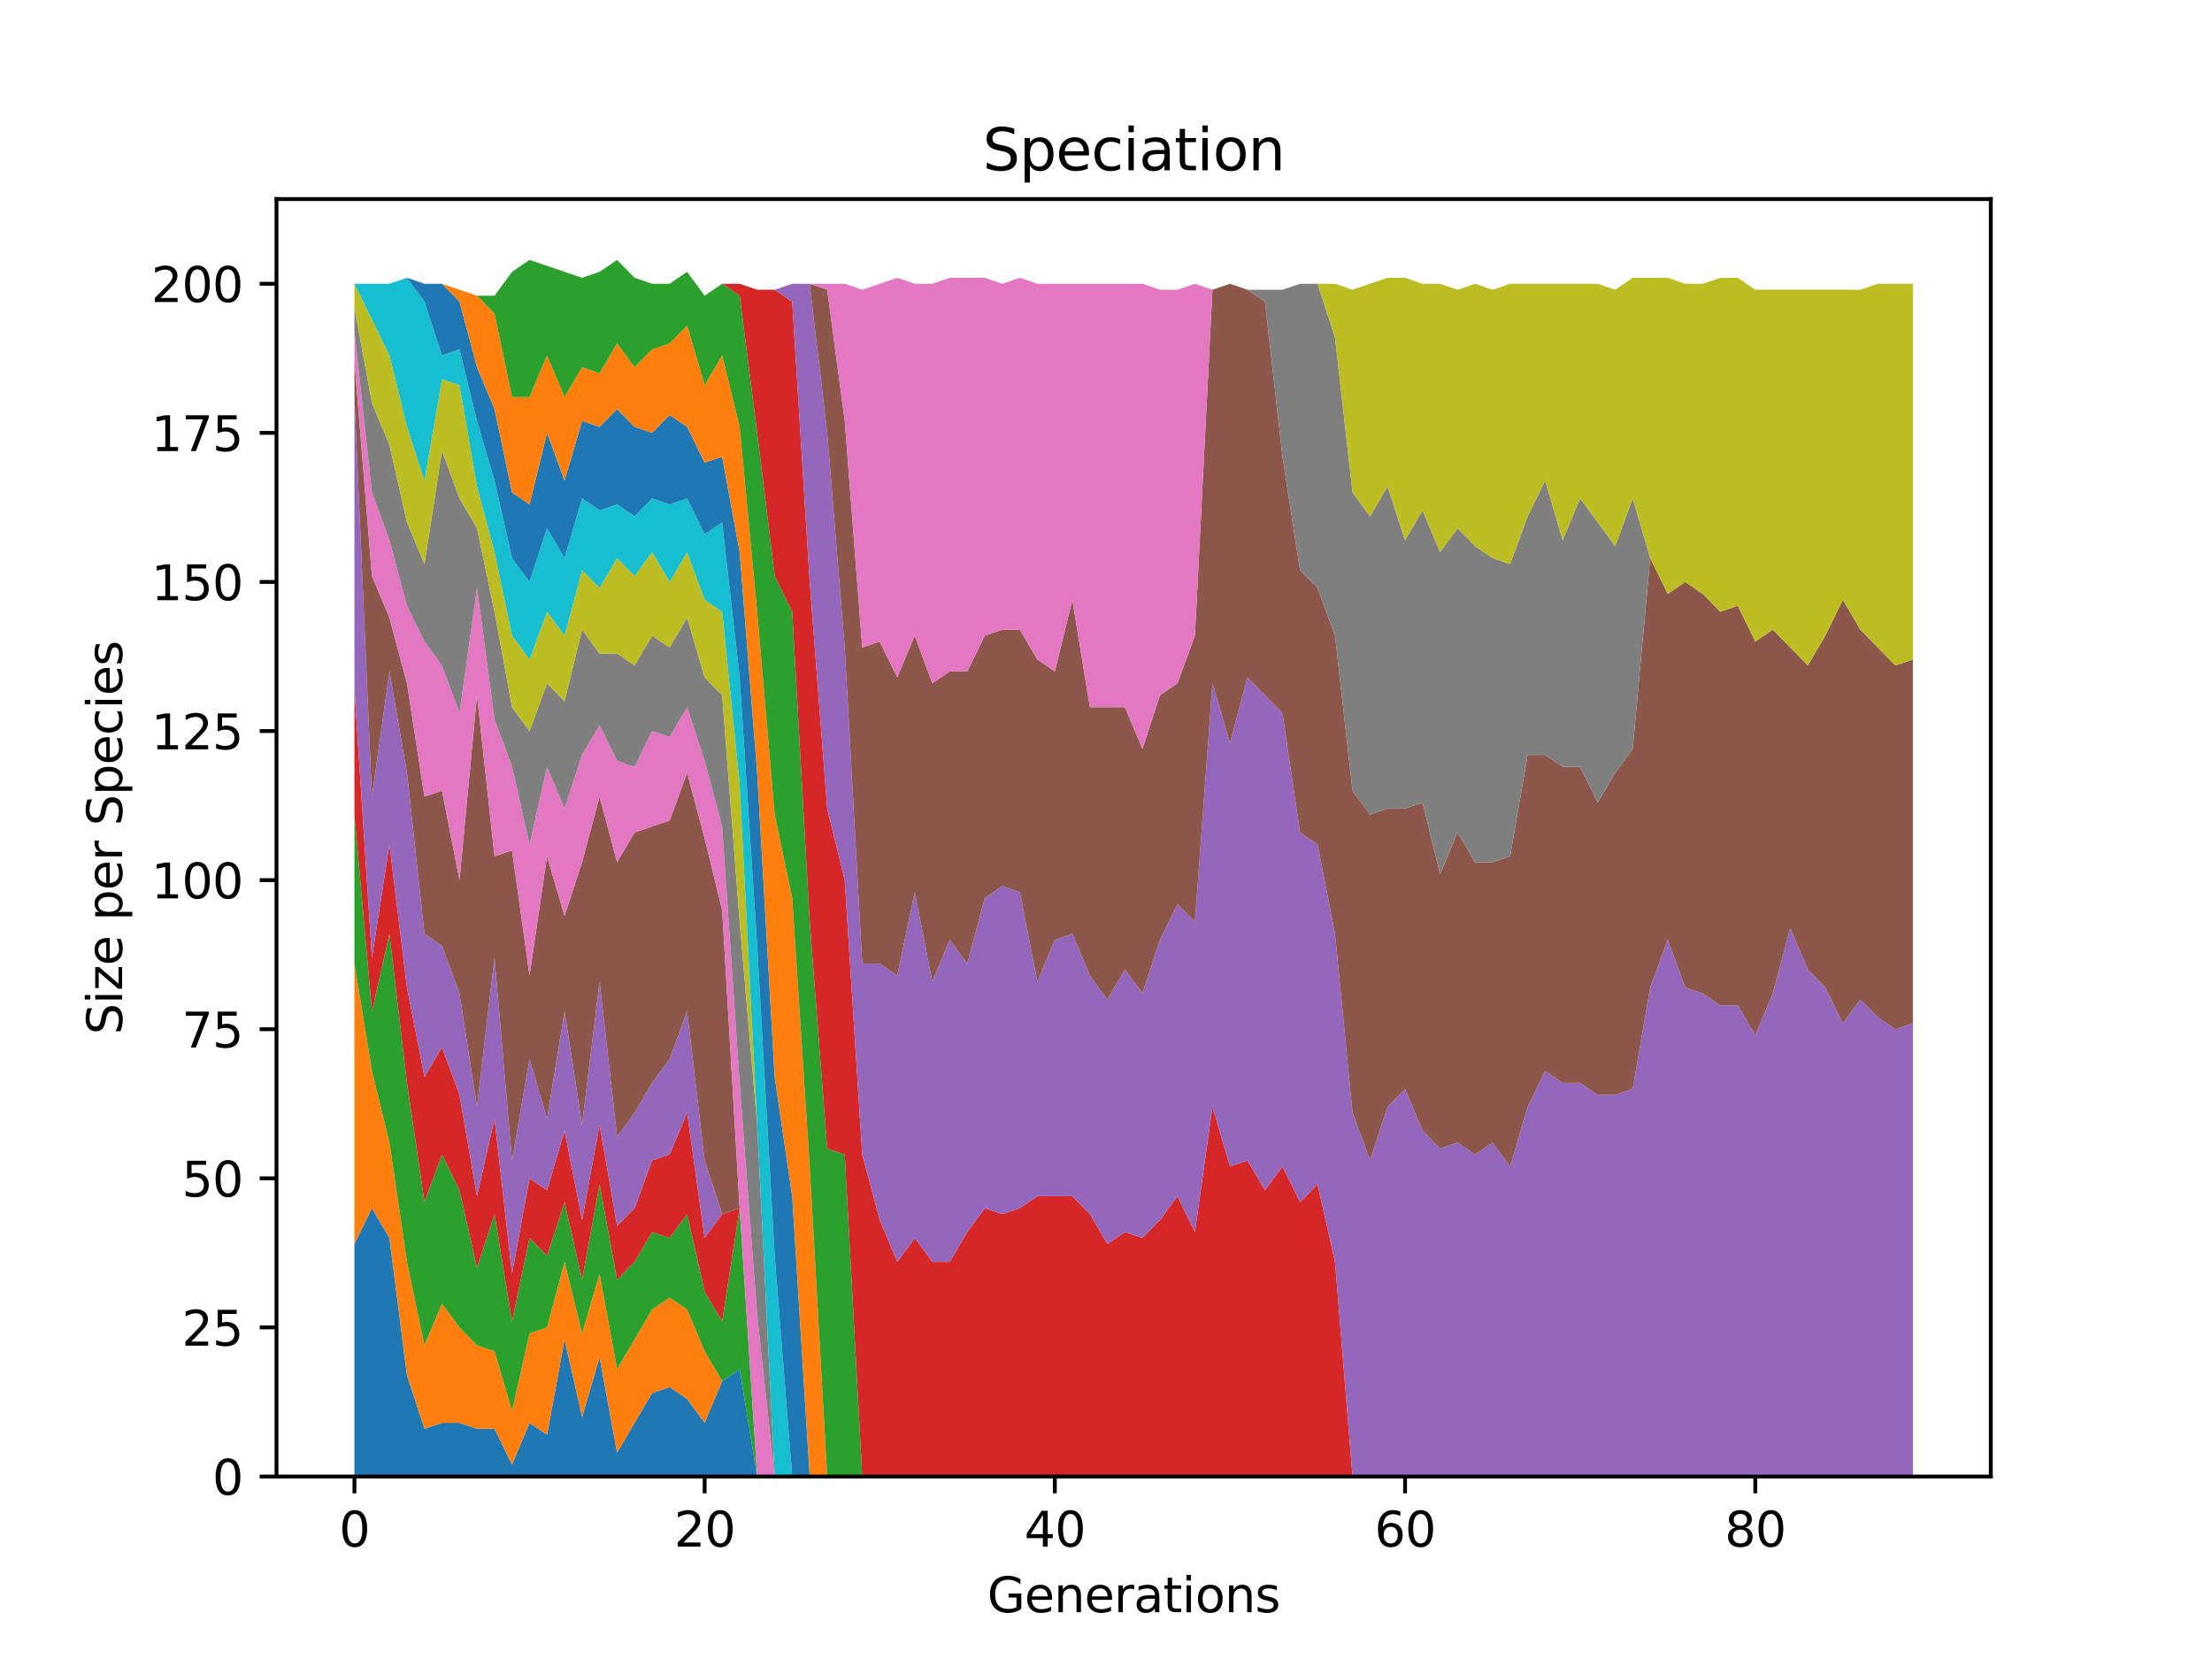 <?xml version="1.0" encoding="utf-8" standalone="no"?>
<!DOCTYPE svg PUBLIC "-//W3C//DTD SVG 1.1//EN"
  "http://www.w3.org/Graphics/SVG/1.1/DTD/svg11.dtd">
<svg xmlns:xlink="http://www.w3.org/1999/xlink" width="460.8pt" height="345.6pt" viewBox="0 0 460.8 345.6" xmlns="http://www.w3.org/2000/svg" version="1.1">
 <defs>
  <style type="text/css">*{stroke-linejoin: round; stroke-linecap: butt}</style>
 </defs>
 <g id="figure_1">
  <g id="patch_1">
   <path d="M 0 345.6 
L 460.8 345.6 
L 460.8 0 
L 0 0 
z
" style="fill: #ffffff"/>
  </g>
  <g id="axes_1">
   <g id="patch_2">
    <path d="M 57.6 307.584 
L 414.72 307.584 
L 414.72 41.472 
L 57.6 41.472 
z
" style="fill: #ffffff"/>
   </g>
   <g id="PolyCollection_1">
    <path d="M 73.833 259.132 
L 73.833 307.584 
L 77.481 307.584 
L 81.128 307.584 
L 84.776 307.584 
L 88.424 307.584 
L 92.072 307.584 
L 95.72 307.584 
L 99.367 307.584 
L 103.015 307.584 
L 106.663 307.584 
L 110.311 307.584 
L 113.959 307.584 
L 117.606 307.584 
L 121.254 307.584 
L 124.902 307.584 
L 128.55 307.584 
L 132.198 307.584 
L 135.845 307.584 
L 139.493 307.584 
L 143.141 307.584 
L 146.789 307.584 
L 150.437 307.584 
L 154.084 307.584 
L 157.732 307.584 
L 161.38 307.584 
L 165.028 307.584 
L 168.676 307.584 
L 172.323 307.584 
L 175.971 307.584 
L 179.619 307.584 
L 183.267 307.584 
L 186.915 307.584 
L 190.562 307.584 
L 194.21 307.584 
L 197.858 307.584 
L 201.506 307.584 
L 205.154 307.584 
L 208.801 307.584 
L 212.449 307.584 
L 216.097 307.584 
L 219.745 307.584 
L 223.393 307.584 
L 227.04 307.584 
L 230.688 307.584 
L 234.336 307.584 
L 237.984 307.584 
L 241.632 307.584 
L 245.28 307.584 
L 248.927 307.584 
L 252.575 307.584 
L 256.223 307.584 
L 259.871 307.584 
L 263.519 307.584 
L 267.166 307.584 
L 270.814 307.584 
L 274.462 307.584 
L 278.11 307.584 
L 281.758 307.584 
L 285.405 307.584 
L 289.053 307.584 
L 292.701 307.584 
L 296.349 307.584 
L 299.997 307.584 
L 303.644 307.584 
L 307.292 307.584 
L 310.94 307.584 
L 314.588 307.584 
L 318.236 307.584 
L 321.883 307.584 
L 325.531 307.584 
L 329.179 307.584 
L 332.827 307.584 
L 336.475 307.584 
L 340.122 307.584 
L 343.77 307.584 
L 347.418 307.584 
L 351.066 307.584 
L 354.714 307.584 
L 358.361 307.584 
L 362.009 307.584 
L 365.657 307.584 
L 369.305 307.584 
L 372.953 307.584 
L 376.6 307.584 
L 380.248 307.584 
L 383.896 307.584 
L 387.544 307.584 
L 391.192 307.584 
L 394.839 307.584 
L 398.487 307.584 
L 398.487 307.584 
L 398.487 307.584 
L 394.839 307.584 
L 391.192 307.584 
L 387.544 307.584 
L 383.896 307.584 
L 380.248 307.584 
L 376.6 307.584 
L 372.953 307.584 
L 369.305 307.584 
L 365.657 307.584 
L 362.009 307.584 
L 358.361 307.584 
L 354.714 307.584 
L 351.066 307.584 
L 347.418 307.584 
L 343.77 307.584 
L 340.122 307.584 
L 336.475 307.584 
L 332.827 307.584 
L 329.179 307.584 
L 325.531 307.584 
L 321.883 307.584 
L 318.236 307.584 
L 314.588 307.584 
L 310.94 307.584 
L 307.292 307.584 
L 303.644 307.584 
L 299.997 307.584 
L 296.349 307.584 
L 292.701 307.584 
L 289.053 307.584 
L 285.405 307.584 
L 281.758 307.584 
L 278.11 307.584 
L 274.462 307.584 
L 270.814 307.584 
L 267.166 307.584 
L 263.519 307.584 
L 259.871 307.584 
L 256.223 307.584 
L 252.575 307.584 
L 248.927 307.584 
L 245.28 307.584 
L 241.632 307.584 
L 237.984 307.584 
L 234.336 307.584 
L 230.688 307.584 
L 227.04 307.584 
L 223.393 307.584 
L 219.745 307.584 
L 216.097 307.584 
L 212.449 307.584 
L 208.801 307.584 
L 205.154 307.584 
L 201.506 307.584 
L 197.858 307.584 
L 194.21 307.584 
L 190.562 307.584 
L 186.915 307.584 
L 183.267 307.584 
L 179.619 307.584 
L 175.971 307.584 
L 172.323 307.584 
L 168.676 307.584 
L 165.028 307.584 
L 161.38 307.584 
L 157.732 307.584 
L 154.084 285.222 
L 150.437 287.706 
L 146.789 296.403 
L 143.141 291.433 
L 139.493 288.949 
L 135.845 290.191 
L 132.198 296.403 
L 128.55 302.615 
L 124.902 282.737 
L 121.254 295.16 
L 117.606 279.01 
L 113.959 298.888 
L 110.311 296.403 
L 106.663 305.099 
L 103.015 297.645 
L 99.367 297.645 
L 95.72 296.403 
L 92.072 296.403 
L 88.424 297.645 
L 84.776 286.464 
L 81.128 257.89 
L 77.481 251.678 
L 73.833 259.132 
z
" clip-path="url(#p8671ea98ec)" style="fill: #1f77b4"/>
   </g>
   <g id="PolyCollection_2">
    <path d="M 73.833 200.742 
L 73.833 259.132 
L 77.481 251.678 
L 81.128 257.89 
L 84.776 286.464 
L 88.424 297.645 
L 92.072 296.403 
L 95.72 296.403 
L 99.367 297.645 
L 103.015 297.645 
L 106.663 305.099 
L 110.311 296.403 
L 113.959 298.888 
L 117.606 279.01 
L 121.254 295.16 
L 124.902 282.737 
L 128.55 302.615 
L 132.198 296.403 
L 135.845 290.191 
L 139.493 288.949 
L 143.141 291.433 
L 146.789 296.403 
L 150.437 287.706 
L 154.084 285.222 
L 157.732 307.584 
L 161.38 307.584 
L 165.028 307.584 
L 168.676 307.584 
L 172.323 307.584 
L 175.971 307.584 
L 179.619 307.584 
L 183.267 307.584 
L 186.915 307.584 
L 190.562 307.584 
L 194.21 307.584 
L 197.858 307.584 
L 201.506 307.584 
L 205.154 307.584 
L 208.801 307.584 
L 212.449 307.584 
L 216.097 307.584 
L 219.745 307.584 
L 223.393 307.584 
L 227.04 307.584 
L 230.688 307.584 
L 234.336 307.584 
L 237.984 307.584 
L 241.632 307.584 
L 245.28 307.584 
L 248.927 307.584 
L 252.575 307.584 
L 256.223 307.584 
L 259.871 307.584 
L 263.519 307.584 
L 267.166 307.584 
L 270.814 307.584 
L 274.462 307.584 
L 278.11 307.584 
L 281.758 307.584 
L 285.405 307.584 
L 289.053 307.584 
L 292.701 307.584 
L 296.349 307.584 
L 299.997 307.584 
L 303.644 307.584 
L 307.292 307.584 
L 310.94 307.584 
L 314.588 307.584 
L 318.236 307.584 
L 321.883 307.584 
L 325.531 307.584 
L 329.179 307.584 
L 332.827 307.584 
L 336.475 307.584 
L 340.122 307.584 
L 343.77 307.584 
L 347.418 307.584 
L 351.066 307.584 
L 354.714 307.584 
L 358.361 307.584 
L 362.009 307.584 
L 365.657 307.584 
L 369.305 307.584 
L 372.953 307.584 
L 376.6 307.584 
L 380.248 307.584 
L 383.896 307.584 
L 387.544 307.584 
L 391.192 307.584 
L 394.839 307.584 
L 398.487 307.584 
L 398.487 307.584 
L 398.487 307.584 
L 394.839 307.584 
L 391.192 307.584 
L 387.544 307.584 
L 383.896 307.584 
L 380.248 307.584 
L 376.6 307.584 
L 372.953 307.584 
L 369.305 307.584 
L 365.657 307.584 
L 362.009 307.584 
L 358.361 307.584 
L 354.714 307.584 
L 351.066 307.584 
L 347.418 307.584 
L 343.77 307.584 
L 340.122 307.584 
L 336.475 307.584 
L 332.827 307.584 
L 329.179 307.584 
L 325.531 307.584 
L 321.883 307.584 
L 318.236 307.584 
L 314.588 307.584 
L 310.94 307.584 
L 307.292 307.584 
L 303.644 307.584 
L 299.997 307.584 
L 296.349 307.584 
L 292.701 307.584 
L 289.053 307.584 
L 285.405 307.584 
L 281.758 307.584 
L 278.11 307.584 
L 274.462 307.584 
L 270.814 307.584 
L 267.166 307.584 
L 263.519 307.584 
L 259.871 307.584 
L 256.223 307.584 
L 252.575 307.584 
L 248.927 307.584 
L 245.28 307.584 
L 241.632 307.584 
L 237.984 307.584 
L 234.336 307.584 
L 230.688 307.584 
L 227.04 307.584 
L 223.393 307.584 
L 219.745 307.584 
L 216.097 307.584 
L 212.449 307.584 
L 208.801 307.584 
L 205.154 307.584 
L 201.506 307.584 
L 197.858 307.584 
L 194.21 307.584 
L 190.562 307.584 
L 186.915 307.584 
L 183.267 307.584 
L 179.619 307.584 
L 175.971 307.584 
L 172.323 307.584 
L 168.676 307.584 
L 165.028 307.584 
L 161.38 307.584 
L 157.732 307.584 
L 154.084 285.222 
L 150.437 287.706 
L 146.789 281.495 
L 143.141 272.798 
L 139.493 270.313 
L 135.845 272.798 
L 132.198 279.01 
L 128.55 285.222 
L 124.902 265.344 
L 121.254 277.768 
L 117.606 262.859 
L 113.959 276.525 
L 110.311 277.768 
L 106.663 293.918 
L 103.015 281.495 
L 99.367 280.252 
L 95.72 276.525 
L 92.072 271.556 
L 88.424 280.252 
L 84.776 262.859 
L 81.128 238.012 
L 77.481 223.104 
L 73.833 200.742 
z
" clip-path="url(#p8671ea98ec)" style="fill: #ff7f0e"/>
   </g>
   <g id="PolyCollection_3">
    <path d="M 73.833 169.683 
L 73.833 200.742 
L 77.481 223.104 
L 81.128 238.012 
L 84.776 262.859 
L 88.424 280.252 
L 92.072 271.556 
L 95.72 276.525 
L 99.367 280.252 
L 103.015 281.495 
L 106.663 293.918 
L 110.311 277.768 
L 113.959 276.525 
L 117.606 262.859 
L 121.254 277.768 
L 124.902 265.344 
L 128.55 285.222 
L 132.198 279.01 
L 135.845 272.798 
L 139.493 270.313 
L 143.141 272.798 
L 146.789 281.495 
L 150.437 287.706 
L 154.084 285.222 
L 157.732 307.584 
L 161.38 307.584 
L 165.028 307.584 
L 168.676 307.584 
L 172.323 307.584 
L 175.971 307.584 
L 179.619 307.584 
L 183.267 307.584 
L 186.915 307.584 
L 190.562 307.584 
L 194.21 307.584 
L 197.858 307.584 
L 201.506 307.584 
L 205.154 307.584 
L 208.801 307.584 
L 212.449 307.584 
L 216.097 307.584 
L 219.745 307.584 
L 223.393 307.584 
L 227.04 307.584 
L 230.688 307.584 
L 234.336 307.584 
L 237.984 307.584 
L 241.632 307.584 
L 245.28 307.584 
L 248.927 307.584 
L 252.575 307.584 
L 256.223 307.584 
L 259.871 307.584 
L 263.519 307.584 
L 267.166 307.584 
L 270.814 307.584 
L 274.462 307.584 
L 278.11 307.584 
L 281.758 307.584 
L 285.405 307.584 
L 289.053 307.584 
L 292.701 307.584 
L 296.349 307.584 
L 299.997 307.584 
L 303.644 307.584 
L 307.292 307.584 
L 310.94 307.584 
L 314.588 307.584 
L 318.236 307.584 
L 321.883 307.584 
L 325.531 307.584 
L 329.179 307.584 
L 332.827 307.584 
L 336.475 307.584 
L 340.122 307.584 
L 343.77 307.584 
L 347.418 307.584 
L 351.066 307.584 
L 354.714 307.584 
L 358.361 307.584 
L 362.009 307.584 
L 365.657 307.584 
L 369.305 307.584 
L 372.953 307.584 
L 376.6 307.584 
L 380.248 307.584 
L 383.896 307.584 
L 387.544 307.584 
L 391.192 307.584 
L 394.839 307.584 
L 398.487 307.584 
L 398.487 307.584 
L 398.487 307.584 
L 394.839 307.584 
L 391.192 307.584 
L 387.544 307.584 
L 383.896 307.584 
L 380.248 307.584 
L 376.6 307.584 
L 372.953 307.584 
L 369.305 307.584 
L 365.657 307.584 
L 362.009 307.584 
L 358.361 307.584 
L 354.714 307.584 
L 351.066 307.584 
L 347.418 307.584 
L 343.77 307.584 
L 340.122 307.584 
L 336.475 307.584 
L 332.827 307.584 
L 329.179 307.584 
L 325.531 307.584 
L 321.883 307.584 
L 318.236 307.584 
L 314.588 307.584 
L 310.94 307.584 
L 307.292 307.584 
L 303.644 307.584 
L 299.997 307.584 
L 296.349 307.584 
L 292.701 307.584 
L 289.053 307.584 
L 285.405 307.584 
L 281.758 307.584 
L 278.11 307.584 
L 274.462 307.584 
L 270.814 307.584 
L 267.166 307.584 
L 263.519 307.584 
L 259.871 307.584 
L 256.223 307.584 
L 252.575 307.584 
L 248.927 307.584 
L 245.28 307.584 
L 241.632 307.584 
L 237.984 307.584 
L 234.336 307.584 
L 230.688 307.584 
L 227.04 307.584 
L 223.393 307.584 
L 219.745 307.584 
L 216.097 307.584 
L 212.449 307.584 
L 208.801 307.584 
L 205.154 307.584 
L 201.506 307.584 
L 197.858 307.584 
L 194.21 307.584 
L 190.562 307.584 
L 186.915 307.584 
L 183.267 307.584 
L 179.619 307.584 
L 175.971 307.584 
L 172.323 307.584 
L 168.676 307.584 
L 165.028 307.584 
L 161.38 307.584 
L 157.732 307.584 
L 154.084 251.678 
L 150.437 275.283 
L 146.789 269.071 
L 143.141 252.92 
L 139.493 257.89 
L 135.845 256.648 
L 132.198 262.859 
L 128.55 266.586 
L 124.902 246.709 
L 121.254 266.586 
L 117.606 250.436 
L 113.959 261.617 
L 110.311 257.89 
L 106.663 275.283 
L 103.015 252.92 
L 99.367 264.102 
L 95.72 247.951 
L 92.072 240.497 
L 88.424 250.436 
L 84.776 225.589 
L 81.128 194.53 
L 77.481 210.68 
L 73.833 169.683 
z
" clip-path="url(#p8671ea98ec)" style="fill: #2ca02c"/>
   </g>
   <g id="PolyCollection_4">
    <path d="M 73.833 143.593 
L 73.833 169.683 
L 77.481 210.68 
L 81.128 194.53 
L 84.776 225.589 
L 88.424 250.436 
L 92.072 240.497 
L 95.72 247.951 
L 99.367 264.102 
L 103.015 252.92 
L 106.663 275.283 
L 110.311 257.89 
L 113.959 261.617 
L 117.606 250.436 
L 121.254 266.586 
L 124.902 246.709 
L 128.55 266.586 
L 132.198 262.859 
L 135.845 256.648 
L 139.493 257.89 
L 143.141 252.92 
L 146.789 269.071 
L 150.437 275.283 
L 154.084 251.678 
L 157.732 307.584 
L 161.38 307.584 
L 165.028 307.584 
L 168.676 307.584 
L 172.323 307.584 
L 175.971 307.584 
L 179.619 307.584 
L 183.267 307.584 
L 186.915 307.584 
L 190.562 307.584 
L 194.21 307.584 
L 197.858 307.584 
L 201.506 307.584 
L 205.154 307.584 
L 208.801 307.584 
L 212.449 307.584 
L 216.097 307.584 
L 219.745 307.584 
L 223.393 307.584 
L 227.04 307.584 
L 230.688 307.584 
L 234.336 307.584 
L 237.984 307.584 
L 241.632 307.584 
L 245.28 307.584 
L 248.927 307.584 
L 252.575 307.584 
L 256.223 307.584 
L 259.871 307.584 
L 263.519 307.584 
L 267.166 307.584 
L 270.814 307.584 
L 274.462 307.584 
L 278.11 307.584 
L 281.758 307.584 
L 285.405 307.584 
L 289.053 307.584 
L 292.701 307.584 
L 296.349 307.584 
L 299.997 307.584 
L 303.644 307.584 
L 307.292 307.584 
L 310.94 307.584 
L 314.588 307.584 
L 318.236 307.584 
L 321.883 307.584 
L 325.531 307.584 
L 329.179 307.584 
L 332.827 307.584 
L 336.475 307.584 
L 340.122 307.584 
L 343.77 307.584 
L 347.418 307.584 
L 351.066 307.584 
L 354.714 307.584 
L 358.361 307.584 
L 362.009 307.584 
L 365.657 307.584 
L 369.305 307.584 
L 372.953 307.584 
L 376.6 307.584 
L 380.248 307.584 
L 383.896 307.584 
L 387.544 307.584 
L 391.192 307.584 
L 394.839 307.584 
L 398.487 307.584 
L 398.487 307.584 
L 398.487 307.584 
L 394.839 307.584 
L 391.192 307.584 
L 387.544 307.584 
L 383.896 307.584 
L 380.248 307.584 
L 376.6 307.584 
L 372.953 307.584 
L 369.305 307.584 
L 365.657 307.584 
L 362.009 307.584 
L 358.361 307.584 
L 354.714 307.584 
L 351.066 307.584 
L 347.418 307.584 
L 343.77 307.584 
L 340.122 307.584 
L 336.475 307.584 
L 332.827 307.584 
L 329.179 307.584 
L 325.531 307.584 
L 321.883 307.584 
L 318.236 307.584 
L 314.588 307.584 
L 310.94 307.584 
L 307.292 307.584 
L 303.644 307.584 
L 299.997 307.584 
L 296.349 307.584 
L 292.701 307.584 
L 289.053 307.584 
L 285.405 307.584 
L 281.758 307.584 
L 278.11 307.584 
L 274.462 307.584 
L 270.814 307.584 
L 267.166 307.584 
L 263.519 307.584 
L 259.871 307.584 
L 256.223 307.584 
L 252.575 307.584 
L 248.927 307.584 
L 245.28 307.584 
L 241.632 307.584 
L 237.984 307.584 
L 234.336 307.584 
L 230.688 307.584 
L 227.04 307.584 
L 223.393 307.584 
L 219.745 307.584 
L 216.097 307.584 
L 212.449 307.584 
L 208.801 307.584 
L 205.154 307.584 
L 201.506 307.584 
L 197.858 307.584 
L 194.21 307.584 
L 190.562 307.584 
L 186.915 307.584 
L 183.267 307.584 
L 179.619 307.584 
L 175.971 307.584 
L 172.323 307.584 
L 168.676 307.584 
L 165.028 307.584 
L 161.38 307.584 
L 157.732 307.584 
L 154.084 251.678 
L 150.437 252.92 
L 146.789 257.89 
L 143.141 231.8 
L 139.493 240.497 
L 135.845 241.739 
L 132.198 251.678 
L 128.55 255.405 
L 124.902 234.285 
L 121.254 254.163 
L 117.606 235.528 
L 113.959 247.951 
L 110.311 245.466 
L 106.663 265.344 
L 103.015 233.043 
L 99.367 249.193 
L 95.72 228.073 
L 92.072 218.135 
L 88.424 224.346 
L 84.776 205.711 
L 81.128 175.895 
L 77.481 199.499 
L 73.833 143.593 
z
" clip-path="url(#p8671ea98ec)" style="fill: #d62728"/>
   </g>
   <g id="PolyCollection_5">
    <path d="M 73.833 82.718 
L 73.833 143.593 
L 77.481 199.499 
L 81.128 175.895 
L 84.776 205.711 
L 88.424 224.346 
L 92.072 218.135 
L 95.72 228.073 
L 99.367 249.193 
L 103.015 233.043 
L 106.663 265.344 
L 110.311 245.466 
L 113.959 247.951 
L 117.606 235.528 
L 121.254 254.163 
L 124.902 234.285 
L 128.55 255.405 
L 132.198 251.678 
L 135.845 241.739 
L 139.493 240.497 
L 143.141 231.8 
L 146.789 257.89 
L 150.437 252.92 
L 154.084 251.678 
L 157.732 307.584 
L 161.38 307.584 
L 165.028 307.584 
L 168.676 307.584 
L 172.323 307.584 
L 175.971 307.584 
L 179.619 307.584 
L 183.267 307.584 
L 186.915 307.584 
L 190.562 307.584 
L 194.21 307.584 
L 197.858 307.584 
L 201.506 307.584 
L 205.154 307.584 
L 208.801 307.584 
L 212.449 307.584 
L 216.097 307.584 
L 219.745 307.584 
L 223.393 307.584 
L 227.04 307.584 
L 230.688 307.584 
L 234.336 307.584 
L 237.984 307.584 
L 241.632 307.584 
L 245.28 307.584 
L 248.927 307.584 
L 252.575 307.584 
L 256.223 307.584 
L 259.871 307.584 
L 263.519 307.584 
L 267.166 307.584 
L 270.814 307.584 
L 274.462 307.584 
L 278.11 307.584 
L 281.758 307.584 
L 285.405 307.584 
L 289.053 307.584 
L 292.701 307.584 
L 296.349 307.584 
L 299.997 307.584 
L 303.644 307.584 
L 307.292 307.584 
L 310.94 307.584 
L 314.588 307.584 
L 318.236 307.584 
L 321.883 307.584 
L 325.531 307.584 
L 329.179 307.584 
L 332.827 307.584 
L 336.475 307.584 
L 340.122 307.584 
L 343.77 307.584 
L 347.418 307.584 
L 351.066 307.584 
L 354.714 307.584 
L 358.361 307.584 
L 362.009 307.584 
L 365.657 307.584 
L 369.305 307.584 
L 372.953 307.584 
L 376.6 307.584 
L 380.248 307.584 
L 383.896 307.584 
L 387.544 307.584 
L 391.192 307.584 
L 394.839 307.584 
L 398.487 307.584 
L 398.487 307.584 
L 398.487 307.584 
L 394.839 307.584 
L 391.192 307.584 
L 387.544 307.584 
L 383.896 307.584 
L 380.248 307.584 
L 376.6 307.584 
L 372.953 307.584 
L 369.305 307.584 
L 365.657 307.584 
L 362.009 307.584 
L 358.361 307.584 
L 354.714 307.584 
L 351.066 307.584 
L 347.418 307.584 
L 343.77 307.584 
L 340.122 307.584 
L 336.475 307.584 
L 332.827 307.584 
L 329.179 307.584 
L 325.531 307.584 
L 321.883 307.584 
L 318.236 307.584 
L 314.588 307.584 
L 310.94 307.584 
L 307.292 307.584 
L 303.644 307.584 
L 299.997 307.584 
L 296.349 307.584 
L 292.701 307.584 
L 289.053 307.584 
L 285.405 307.584 
L 281.758 307.584 
L 278.11 307.584 
L 274.462 307.584 
L 270.814 307.584 
L 267.166 307.584 
L 263.519 307.584 
L 259.871 307.584 
L 256.223 307.584 
L 252.575 307.584 
L 248.927 307.584 
L 245.28 307.584 
L 241.632 307.584 
L 237.984 307.584 
L 234.336 307.584 
L 230.688 307.584 
L 227.04 307.584 
L 223.393 307.584 
L 219.745 307.584 
L 216.097 307.584 
L 212.449 307.584 
L 208.801 307.584 
L 205.154 307.584 
L 201.506 307.584 
L 197.858 307.584 
L 194.21 307.584 
L 190.562 307.584 
L 186.915 307.584 
L 183.267 307.584 
L 179.619 307.584 
L 175.971 307.584 
L 172.323 307.584 
L 168.676 307.584 
L 165.028 307.584 
L 161.38 307.584 
L 157.732 307.584 
L 154.084 251.678 
L 150.437 252.92 
L 146.789 241.739 
L 143.141 210.68 
L 139.493 220.619 
L 135.845 225.589 
L 132.198 231.8 
L 128.55 236.77 
L 124.902 204.469 
L 121.254 234.285 
L 117.606 210.68 
L 113.959 233.043 
L 110.311 220.619 
L 106.663 241.739 
L 103.015 199.499 
L 99.367 230.558 
L 95.72 206.953 
L 92.072 197.015 
L 88.424 194.53 
L 84.776 160.986 
L 81.128 139.866 
L 77.481 165.956 
L 73.833 82.718 
z
" clip-path="url(#p8671ea98ec)" style="fill: #9467bd"/>
   </g>
   <g id="PolyCollection_6">
    <path d="M 73.833 75.264 
L 73.833 82.718 
L 77.481 165.956 
L 81.128 139.866 
L 84.776 160.986 
L 88.424 194.53 
L 92.072 197.015 
L 95.72 206.953 
L 99.367 230.558 
L 103.015 199.499 
L 106.663 241.739 
L 110.311 220.619 
L 113.959 233.043 
L 117.606 210.68 
L 121.254 234.285 
L 124.902 204.469 
L 128.55 236.77 
L 132.198 231.8 
L 135.845 225.589 
L 139.493 220.619 
L 143.141 210.68 
L 146.789 241.739 
L 150.437 252.92 
L 154.084 251.678 
L 157.732 307.584 
L 161.38 307.584 
L 165.028 307.584 
L 168.676 307.584 
L 172.323 307.584 
L 175.971 307.584 
L 179.619 307.584 
L 183.267 307.584 
L 186.915 307.584 
L 190.562 307.584 
L 194.21 307.584 
L 197.858 307.584 
L 201.506 307.584 
L 205.154 307.584 
L 208.801 307.584 
L 212.449 307.584 
L 216.097 307.584 
L 219.745 307.584 
L 223.393 307.584 
L 227.04 307.584 
L 230.688 307.584 
L 234.336 307.584 
L 237.984 307.584 
L 241.632 307.584 
L 245.28 307.584 
L 248.927 307.584 
L 252.575 307.584 
L 256.223 307.584 
L 259.871 307.584 
L 263.519 307.584 
L 267.166 307.584 
L 270.814 307.584 
L 274.462 307.584 
L 278.11 307.584 
L 281.758 307.584 
L 285.405 307.584 
L 289.053 307.584 
L 292.701 307.584 
L 296.349 307.584 
L 299.997 307.584 
L 303.644 307.584 
L 307.292 307.584 
L 310.94 307.584 
L 314.588 307.584 
L 318.236 307.584 
L 321.883 307.584 
L 325.531 307.584 
L 329.179 307.584 
L 332.827 307.584 
L 336.475 307.584 
L 340.122 307.584 
L 343.77 307.584 
L 347.418 307.584 
L 351.066 307.584 
L 354.714 307.584 
L 358.361 307.584 
L 362.009 307.584 
L 365.657 307.584 
L 369.305 307.584 
L 372.953 307.584 
L 376.6 307.584 
L 380.248 307.584 
L 383.896 307.584 
L 387.544 307.584 
L 391.192 307.584 
L 394.839 307.584 
L 398.487 307.584 
L 398.487 307.584 
L 398.487 307.584 
L 394.839 307.584 
L 391.192 307.584 
L 387.544 307.584 
L 383.896 307.584 
L 380.248 307.584 
L 376.6 307.584 
L 372.953 307.584 
L 369.305 307.584 
L 365.657 307.584 
L 362.009 307.584 
L 358.361 307.584 
L 354.714 307.584 
L 351.066 307.584 
L 347.418 307.584 
L 343.77 307.584 
L 340.122 307.584 
L 336.475 307.584 
L 332.827 307.584 
L 329.179 307.584 
L 325.531 307.584 
L 321.883 307.584 
L 318.236 307.584 
L 314.588 307.584 
L 310.94 307.584 
L 307.292 307.584 
L 303.644 307.584 
L 299.997 307.584 
L 296.349 307.584 
L 292.701 307.584 
L 289.053 307.584 
L 285.405 307.584 
L 281.758 307.584 
L 278.11 307.584 
L 274.462 307.584 
L 270.814 307.584 
L 267.166 307.584 
L 263.519 307.584 
L 259.871 307.584 
L 256.223 307.584 
L 252.575 307.584 
L 248.927 307.584 
L 245.28 307.584 
L 241.632 307.584 
L 237.984 307.584 
L 234.336 307.584 
L 230.688 307.584 
L 227.04 307.584 
L 223.393 307.584 
L 219.745 307.584 
L 216.097 307.584 
L 212.449 307.584 
L 208.801 307.584 
L 205.154 307.584 
L 201.506 307.584 
L 197.858 307.584 
L 194.21 307.584 
L 190.562 307.584 
L 186.915 307.584 
L 183.267 307.584 
L 179.619 307.584 
L 175.971 307.584 
L 172.323 307.584 
L 168.676 307.584 
L 165.028 307.584 
L 161.38 307.584 
L 157.732 307.584 
L 154.084 251.678 
L 150.437 189.56 
L 146.789 174.652 
L 143.141 160.986 
L 139.493 170.925 
L 135.845 172.168 
L 132.198 173.41 
L 128.55 179.622 
L 124.902 165.956 
L 121.254 179.622 
L 117.606 190.803 
L 113.959 178.379 
L 110.311 203.226 
L 106.663 177.137 
L 103.015 178.379 
L 99.367 144.836 
L 95.72 183.349 
L 92.072 164.713 
L 88.424 165.956 
L 84.776 142.351 
L 81.128 128.685 
L 77.481 119.989 
L 73.833 75.264 
z
" clip-path="url(#p8671ea98ec)" style="fill: #8c564b"/>
   </g>
   <g id="PolyCollection_7">
    <path d="M 73.833 69.052 
L 73.833 75.264 
L 77.481 119.989 
L 81.128 128.685 
L 84.776 142.351 
L 88.424 165.956 
L 92.072 164.713 
L 95.72 183.349 
L 99.367 144.836 
L 103.015 178.379 
L 106.663 177.137 
L 110.311 203.226 
L 113.959 178.379 
L 117.606 190.803 
L 121.254 179.622 
L 124.902 165.956 
L 128.55 179.622 
L 132.198 173.41 
L 135.845 172.168 
L 139.493 170.925 
L 143.141 160.986 
L 146.789 174.652 
L 150.437 189.56 
L 154.084 251.678 
L 157.732 307.584 
L 161.38 307.584 
L 165.028 307.584 
L 168.676 307.584 
L 172.323 307.584 
L 175.971 307.584 
L 179.619 307.584 
L 183.267 307.584 
L 186.915 307.584 
L 190.562 307.584 
L 194.21 307.584 
L 197.858 307.584 
L 201.506 307.584 
L 205.154 307.584 
L 208.801 307.584 
L 212.449 307.584 
L 216.097 307.584 
L 219.745 307.584 
L 223.393 307.584 
L 227.04 307.584 
L 230.688 307.584 
L 234.336 307.584 
L 237.984 307.584 
L 241.632 307.584 
L 245.28 307.584 
L 248.927 307.584 
L 252.575 307.584 
L 256.223 307.584 
L 259.871 307.584 
L 263.519 307.584 
L 267.166 307.584 
L 270.814 307.584 
L 274.462 307.584 
L 278.11 307.584 
L 281.758 307.584 
L 285.405 307.584 
L 289.053 307.584 
L 292.701 307.584 
L 296.349 307.584 
L 299.997 307.584 
L 303.644 307.584 
L 307.292 307.584 
L 310.94 307.584 
L 314.588 307.584 
L 318.236 307.584 
L 321.883 307.584 
L 325.531 307.584 
L 329.179 307.584 
L 332.827 307.584 
L 336.475 307.584 
L 340.122 307.584 
L 343.77 307.584 
L 347.418 307.584 
L 351.066 307.584 
L 354.714 307.584 
L 358.361 307.584 
L 362.009 307.584 
L 365.657 307.584 
L 369.305 307.584 
L 372.953 307.584 
L 376.6 307.584 
L 380.248 307.584 
L 383.896 307.584 
L 387.544 307.584 
L 391.192 307.584 
L 394.839 307.584 
L 398.487 307.584 
L 398.487 307.584 
L 398.487 307.584 
L 394.839 307.584 
L 391.192 307.584 
L 387.544 307.584 
L 383.896 307.584 
L 380.248 307.584 
L 376.6 307.584 
L 372.953 307.584 
L 369.305 307.584 
L 365.657 307.584 
L 362.009 307.584 
L 358.361 307.584 
L 354.714 307.584 
L 351.066 307.584 
L 347.418 307.584 
L 343.77 307.584 
L 340.122 307.584 
L 336.475 307.584 
L 332.827 307.584 
L 329.179 307.584 
L 325.531 307.584 
L 321.883 307.584 
L 318.236 307.584 
L 314.588 307.584 
L 310.94 307.584 
L 307.292 307.584 
L 303.644 307.584 
L 299.997 307.584 
L 296.349 307.584 
L 292.701 307.584 
L 289.053 307.584 
L 285.405 307.584 
L 281.758 307.584 
L 278.11 307.584 
L 274.462 307.584 
L 270.814 307.584 
L 267.166 307.584 
L 263.519 307.584 
L 259.871 307.584 
L 256.223 307.584 
L 252.575 307.584 
L 248.927 307.584 
L 245.28 307.584 
L 241.632 307.584 
L 237.984 307.584 
L 234.336 307.584 
L 230.688 307.584 
L 227.04 307.584 
L 223.393 307.584 
L 219.745 307.584 
L 216.097 307.584 
L 212.449 307.584 
L 208.801 307.584 
L 205.154 307.584 
L 201.506 307.584 
L 197.858 307.584 
L 194.21 307.584 
L 190.562 307.584 
L 186.915 307.584 
L 183.267 307.584 
L 179.619 307.584 
L 175.971 307.584 
L 172.323 307.584 
L 168.676 307.584 
L 165.028 307.584 
L 161.38 307.584 
L 157.732 274.04 
L 154.084 225.589 
L 150.437 172.168 
L 146.789 158.502 
L 143.141 147.32 
L 139.493 153.532 
L 135.845 152.29 
L 132.198 159.744 
L 128.55 158.502 
L 124.902 151.048 
L 121.254 157.259 
L 117.606 168.44 
L 113.959 159.744 
L 110.311 175.895 
L 106.663 159.744 
L 103.015 149.805 
L 99.367 122.473 
L 95.72 148.563 
L 92.072 138.624 
L 88.424 133.655 
L 84.776 126.2 
L 81.128 112.535 
L 77.481 102.596 
L 73.833 69.052 
z
" clip-path="url(#p8671ea98ec)" style="fill: #e377c2"/>
   </g>
   <g id="PolyCollection_8">
    <path d="M 73.833 64.083 
L 73.833 69.052 
L 77.481 102.596 
L 81.128 112.535 
L 84.776 126.2 
L 88.424 133.655 
L 92.072 138.624 
L 95.72 148.563 
L 99.367 122.473 
L 103.015 149.805 
L 106.663 159.744 
L 110.311 175.895 
L 113.959 159.744 
L 117.606 168.44 
L 121.254 157.259 
L 124.902 151.048 
L 128.55 158.502 
L 132.198 159.744 
L 135.845 152.29 
L 139.493 153.532 
L 143.141 147.32 
L 146.789 158.502 
L 150.437 172.168 
L 154.084 225.589 
L 157.732 274.04 
L 161.38 307.584 
L 165.028 307.584 
L 168.676 307.584 
L 172.323 307.584 
L 175.971 307.584 
L 179.619 307.584 
L 183.267 307.584 
L 186.915 307.584 
L 190.562 307.584 
L 194.21 307.584 
L 197.858 307.584 
L 201.506 307.584 
L 205.154 307.584 
L 208.801 307.584 
L 212.449 307.584 
L 216.097 307.584 
L 219.745 307.584 
L 223.393 307.584 
L 227.04 307.584 
L 230.688 307.584 
L 234.336 307.584 
L 237.984 307.584 
L 241.632 307.584 
L 245.28 307.584 
L 248.927 307.584 
L 252.575 307.584 
L 256.223 307.584 
L 259.871 307.584 
L 263.519 307.584 
L 267.166 307.584 
L 270.814 307.584 
L 274.462 307.584 
L 278.11 307.584 
L 281.758 307.584 
L 285.405 307.584 
L 289.053 307.584 
L 292.701 307.584 
L 296.349 307.584 
L 299.997 307.584 
L 303.644 307.584 
L 307.292 307.584 
L 310.94 307.584 
L 314.588 307.584 
L 318.236 307.584 
L 321.883 307.584 
L 325.531 307.584 
L 329.179 307.584 
L 332.827 307.584 
L 336.475 307.584 
L 340.122 307.584 
L 343.77 307.584 
L 347.418 307.584 
L 351.066 307.584 
L 354.714 307.584 
L 358.361 307.584 
L 362.009 307.584 
L 365.657 307.584 
L 369.305 307.584 
L 372.953 307.584 
L 376.6 307.584 
L 380.248 307.584 
L 383.896 307.584 
L 387.544 307.584 
L 391.192 307.584 
L 394.839 307.584 
L 398.487 307.584 
L 398.487 307.584 
L 398.487 307.584 
L 394.839 307.584 
L 391.192 307.584 
L 387.544 307.584 
L 383.896 307.584 
L 380.248 307.584 
L 376.6 307.584 
L 372.953 307.584 
L 369.305 307.584 
L 365.657 307.584 
L 362.009 307.584 
L 358.361 307.584 
L 354.714 307.584 
L 351.066 307.584 
L 347.418 307.584 
L 343.77 307.584 
L 340.122 307.584 
L 336.475 307.584 
L 332.827 307.584 
L 329.179 307.584 
L 325.531 307.584 
L 321.883 307.584 
L 318.236 307.584 
L 314.588 307.584 
L 310.94 307.584 
L 307.292 307.584 
L 303.644 307.584 
L 299.997 307.584 
L 296.349 307.584 
L 292.701 307.584 
L 289.053 307.584 
L 285.405 307.584 
L 281.758 307.584 
L 278.11 307.584 
L 274.462 307.584 
L 270.814 307.584 
L 267.166 307.584 
L 263.519 307.584 
L 259.871 307.584 
L 256.223 307.584 
L 252.575 307.584 
L 248.927 307.584 
L 245.28 307.584 
L 241.632 307.584 
L 237.984 307.584 
L 234.336 307.584 
L 230.688 307.584 
L 227.04 307.584 
L 223.393 307.584 
L 219.745 307.584 
L 216.097 307.584 
L 212.449 307.584 
L 208.801 307.584 
L 205.154 307.584 
L 201.506 307.584 
L 197.858 307.584 
L 194.21 307.584 
L 190.562 307.584 
L 186.915 307.584 
L 183.267 307.584 
L 179.619 307.584 
L 175.971 307.584 
L 172.323 307.584 
L 168.676 307.584 
L 165.028 307.584 
L 161.38 307.584 
L 157.732 234.285 
L 154.084 192.045 
L 150.437 144.836 
L 146.789 141.109 
L 143.141 128.685 
L 139.493 134.897 
L 135.845 132.412 
L 132.198 138.624 
L 128.55 136.139 
L 124.902 136.139 
L 121.254 131.17 
L 117.606 146.078 
L 113.959 142.351 
L 110.311 152.29 
L 106.663 147.32 
L 103.015 127.443 
L 99.367 110.05 
L 95.72 103.838 
L 92.072 93.899 
L 88.424 117.504 
L 84.776 108.808 
L 81.128 92.657 
L 77.481 83.96 
L 73.833 64.083 
z
" clip-path="url(#p8671ea98ec)" style="fill: #7f7f7f"/>
   </g>
   <g id="PolyCollection_9">
    <path d="M 73.833 59.113 
L 73.833 64.083 
L 77.481 83.96 
L 81.128 92.657 
L 84.776 108.808 
L 88.424 117.504 
L 92.072 93.899 
L 95.72 103.838 
L 99.367 110.05 
L 103.015 127.443 
L 106.663 147.32 
L 110.311 152.29 
L 113.959 142.351 
L 117.606 146.078 
L 121.254 131.17 
L 124.902 136.139 
L 128.55 136.139 
L 132.198 138.624 
L 135.845 132.412 
L 139.493 134.897 
L 143.141 128.685 
L 146.789 141.109 
L 150.437 144.836 
L 154.084 192.045 
L 157.732 234.285 
L 161.38 307.584 
L 165.028 307.584 
L 168.676 307.584 
L 172.323 307.584 
L 175.971 307.584 
L 179.619 307.584 
L 183.267 307.584 
L 186.915 307.584 
L 190.562 307.584 
L 194.21 307.584 
L 197.858 307.584 
L 201.506 307.584 
L 205.154 307.584 
L 208.801 307.584 
L 212.449 307.584 
L 216.097 307.584 
L 219.745 307.584 
L 223.393 307.584 
L 227.04 307.584 
L 230.688 307.584 
L 234.336 307.584 
L 237.984 307.584 
L 241.632 307.584 
L 245.28 307.584 
L 248.927 307.584 
L 252.575 307.584 
L 256.223 307.584 
L 259.871 307.584 
L 263.519 307.584 
L 267.166 307.584 
L 270.814 307.584 
L 274.462 307.584 
L 278.11 307.584 
L 281.758 307.584 
L 285.405 307.584 
L 289.053 307.584 
L 292.701 307.584 
L 296.349 307.584 
L 299.997 307.584 
L 303.644 307.584 
L 307.292 307.584 
L 310.94 307.584 
L 314.588 307.584 
L 318.236 307.584 
L 321.883 307.584 
L 325.531 307.584 
L 329.179 307.584 
L 332.827 307.584 
L 336.475 307.584 
L 340.122 307.584 
L 343.77 307.584 
L 347.418 307.584 
L 351.066 307.584 
L 354.714 307.584 
L 358.361 307.584 
L 362.009 307.584 
L 365.657 307.584 
L 369.305 307.584 
L 372.953 307.584 
L 376.6 307.584 
L 380.248 307.584 
L 383.896 307.584 
L 387.544 307.584 
L 391.192 307.584 
L 394.839 307.584 
L 398.487 307.584 
L 398.487 307.584 
L 398.487 307.584 
L 394.839 307.584 
L 391.192 307.584 
L 387.544 307.584 
L 383.896 307.584 
L 380.248 307.584 
L 376.6 307.584 
L 372.953 307.584 
L 369.305 307.584 
L 365.657 307.584 
L 362.009 307.584 
L 358.361 307.584 
L 354.714 307.584 
L 351.066 307.584 
L 347.418 307.584 
L 343.77 307.584 
L 340.122 307.584 
L 336.475 307.584 
L 332.827 307.584 
L 329.179 307.584 
L 325.531 307.584 
L 321.883 307.584 
L 318.236 307.584 
L 314.588 307.584 
L 310.94 307.584 
L 307.292 307.584 
L 303.644 307.584 
L 299.997 307.584 
L 296.349 307.584 
L 292.701 307.584 
L 289.053 307.584 
L 285.405 307.584 
L 281.758 307.584 
L 278.11 307.584 
L 274.462 307.584 
L 270.814 307.584 
L 267.166 307.584 
L 263.519 307.584 
L 259.871 307.584 
L 256.223 307.584 
L 252.575 307.584 
L 248.927 307.584 
L 245.28 307.584 
L 241.632 307.584 
L 237.984 307.584 
L 234.336 307.584 
L 230.688 307.584 
L 227.04 307.584 
L 223.393 307.584 
L 219.745 307.584 
L 216.097 307.584 
L 212.449 307.584 
L 208.801 307.584 
L 205.154 307.584 
L 201.506 307.584 
L 197.858 307.584 
L 194.21 307.584 
L 190.562 307.584 
L 186.915 307.584 
L 183.267 307.584 
L 179.619 307.584 
L 175.971 307.584 
L 172.323 307.584 
L 168.676 307.584 
L 165.028 307.584 
L 161.38 307.584 
L 157.732 234.285 
L 154.084 163.471 
L 150.437 127.443 
L 146.789 124.958 
L 143.141 115.019 
L 139.493 121.231 
L 135.845 115.019 
L 132.198 119.989 
L 128.55 116.262 
L 124.902 122.473 
L 121.254 118.746 
L 117.606 132.412 
L 113.959 127.443 
L 110.311 137.382 
L 106.663 132.412 
L 103.015 115.019 
L 99.367 101.353 
L 95.72 80.233 
L 92.072 78.991 
L 88.424 100.111 
L 84.776 88.93 
L 81.128 74.022 
L 77.481 66.568 
L 73.833 59.113 
z
" clip-path="url(#p8671ea98ec)" style="fill: #bcbd22"/>
   </g>
   <g id="PolyCollection_10">
    <path d="M 73.833 59.113 
L 73.833 59.113 
L 77.481 66.568 
L 81.128 74.022 
L 84.776 88.93 
L 88.424 100.111 
L 92.072 78.991 
L 95.72 80.233 
L 99.367 101.353 
L 103.015 115.019 
L 106.663 132.412 
L 110.311 137.382 
L 113.959 127.443 
L 117.606 132.412 
L 121.254 118.746 
L 124.902 122.473 
L 128.55 116.262 
L 132.198 119.989 
L 135.845 115.019 
L 139.493 121.231 
L 143.141 115.019 
L 146.789 124.958 
L 150.437 127.443 
L 154.084 163.471 
L 157.732 234.285 
L 161.38 307.584 
L 165.028 307.584 
L 168.676 307.584 
L 172.323 307.584 
L 175.971 307.584 
L 179.619 307.584 
L 183.267 307.584 
L 186.915 307.584 
L 190.562 307.584 
L 194.21 307.584 
L 197.858 307.584 
L 201.506 307.584 
L 205.154 307.584 
L 208.801 307.584 
L 212.449 307.584 
L 216.097 307.584 
L 219.745 307.584 
L 223.393 307.584 
L 227.04 307.584 
L 230.688 307.584 
L 234.336 307.584 
L 237.984 307.584 
L 241.632 307.584 
L 245.28 307.584 
L 248.927 307.584 
L 252.575 307.584 
L 256.223 307.584 
L 259.871 307.584 
L 263.519 307.584 
L 267.166 307.584 
L 270.814 307.584 
L 274.462 307.584 
L 278.11 307.584 
L 281.758 307.584 
L 285.405 307.584 
L 289.053 307.584 
L 292.701 307.584 
L 296.349 307.584 
L 299.997 307.584 
L 303.644 307.584 
L 307.292 307.584 
L 310.94 307.584 
L 314.588 307.584 
L 318.236 307.584 
L 321.883 307.584 
L 325.531 307.584 
L 329.179 307.584 
L 332.827 307.584 
L 336.475 307.584 
L 340.122 307.584 
L 343.77 307.584 
L 347.418 307.584 
L 351.066 307.584 
L 354.714 307.584 
L 358.361 307.584 
L 362.009 307.584 
L 365.657 307.584 
L 369.305 307.584 
L 372.953 307.584 
L 376.6 307.584 
L 380.248 307.584 
L 383.896 307.584 
L 387.544 307.584 
L 391.192 307.584 
L 394.839 307.584 
L 398.487 307.584 
L 398.487 307.584 
L 398.487 307.584 
L 394.839 307.584 
L 391.192 307.584 
L 387.544 307.584 
L 383.896 307.584 
L 380.248 307.584 
L 376.6 307.584 
L 372.953 307.584 
L 369.305 307.584 
L 365.657 307.584 
L 362.009 307.584 
L 358.361 307.584 
L 354.714 307.584 
L 351.066 307.584 
L 347.418 307.584 
L 343.77 307.584 
L 340.122 307.584 
L 336.475 307.584 
L 332.827 307.584 
L 329.179 307.584 
L 325.531 307.584 
L 321.883 307.584 
L 318.236 307.584 
L 314.588 307.584 
L 310.94 307.584 
L 307.292 307.584 
L 303.644 307.584 
L 299.997 307.584 
L 296.349 307.584 
L 292.701 307.584 
L 289.053 307.584 
L 285.405 307.584 
L 281.758 307.584 
L 278.11 307.584 
L 274.462 307.584 
L 270.814 307.584 
L 267.166 307.584 
L 263.519 307.584 
L 259.871 307.584 
L 256.223 307.584 
L 252.575 307.584 
L 248.927 307.584 
L 245.28 307.584 
L 241.632 307.584 
L 237.984 307.584 
L 234.336 307.584 
L 230.688 307.584 
L 227.04 307.584 
L 223.393 307.584 
L 219.745 307.584 
L 216.097 307.584 
L 212.449 307.584 
L 208.801 307.584 
L 205.154 307.584 
L 201.506 307.584 
L 197.858 307.584 
L 194.21 307.584 
L 190.562 307.584 
L 186.915 307.584 
L 183.267 307.584 
L 179.619 307.584 
L 175.971 307.584 
L 172.323 307.584 
L 168.676 307.584 
L 165.028 307.584 
L 161.38 261.617 
L 157.732 197.015 
L 154.084 141.109 
L 150.437 108.808 
L 146.789 111.292 
L 143.141 103.838 
L 139.493 105.08 
L 135.845 103.838 
L 132.198 107.565 
L 128.55 105.08 
L 124.902 106.323 
L 121.254 103.838 
L 117.606 116.262 
L 113.959 110.05 
L 110.311 121.231 
L 106.663 116.262 
L 103.015 100.111 
L 99.367 87.688 
L 95.72 72.779 
L 92.072 74.022 
L 88.424 62.84 
L 84.776 57.871 
L 81.128 59.113 
L 77.481 59.113 
L 73.833 59.113 
z
" clip-path="url(#p8671ea98ec)" style="fill: #17becf"/>
   </g>
   <g id="PolyCollection_11">
    <path d="M 73.833 59.113 
L 73.833 59.113 
L 77.481 59.113 
L 81.128 59.113 
L 84.776 57.871 
L 88.424 62.84 
L 92.072 74.022 
L 95.72 72.779 
L 99.367 87.688 
L 103.015 100.111 
L 106.663 116.262 
L 110.311 121.231 
L 113.959 110.05 
L 117.606 116.262 
L 121.254 103.838 
L 124.902 106.323 
L 128.55 105.08 
L 132.198 107.565 
L 135.845 103.838 
L 139.493 105.08 
L 143.141 103.838 
L 146.789 111.292 
L 150.437 108.808 
L 154.084 141.109 
L 157.732 197.015 
L 161.38 261.617 
L 165.028 307.584 
L 168.676 307.584 
L 172.323 307.584 
L 175.971 307.584 
L 179.619 307.584 
L 183.267 307.584 
L 186.915 307.584 
L 190.562 307.584 
L 194.21 307.584 
L 197.858 307.584 
L 201.506 307.584 
L 205.154 307.584 
L 208.801 307.584 
L 212.449 307.584 
L 216.097 307.584 
L 219.745 307.584 
L 223.393 307.584 
L 227.04 307.584 
L 230.688 307.584 
L 234.336 307.584 
L 237.984 307.584 
L 241.632 307.584 
L 245.28 307.584 
L 248.927 307.584 
L 252.575 307.584 
L 256.223 307.584 
L 259.871 307.584 
L 263.519 307.584 
L 267.166 307.584 
L 270.814 307.584 
L 274.462 307.584 
L 278.11 307.584 
L 281.758 307.584 
L 285.405 307.584 
L 289.053 307.584 
L 292.701 307.584 
L 296.349 307.584 
L 299.997 307.584 
L 303.644 307.584 
L 307.292 307.584 
L 310.94 307.584 
L 314.588 307.584 
L 318.236 307.584 
L 321.883 307.584 
L 325.531 307.584 
L 329.179 307.584 
L 332.827 307.584 
L 336.475 307.584 
L 340.122 307.584 
L 343.77 307.584 
L 347.418 307.584 
L 351.066 307.584 
L 354.714 307.584 
L 358.361 307.584 
L 362.009 307.584 
L 365.657 307.584 
L 369.305 307.584 
L 372.953 307.584 
L 376.6 307.584 
L 380.248 307.584 
L 383.896 307.584 
L 387.544 307.584 
L 391.192 307.584 
L 394.839 307.584 
L 398.487 307.584 
L 398.487 307.584 
L 398.487 307.584 
L 394.839 307.584 
L 391.192 307.584 
L 387.544 307.584 
L 383.896 307.584 
L 380.248 307.584 
L 376.6 307.584 
L 372.953 307.584 
L 369.305 307.584 
L 365.657 307.584 
L 362.009 307.584 
L 358.361 307.584 
L 354.714 307.584 
L 351.066 307.584 
L 347.418 307.584 
L 343.77 307.584 
L 340.122 307.584 
L 336.475 307.584 
L 332.827 307.584 
L 329.179 307.584 
L 325.531 307.584 
L 321.883 307.584 
L 318.236 307.584 
L 314.588 307.584 
L 310.94 307.584 
L 307.292 307.584 
L 303.644 307.584 
L 299.997 307.584 
L 296.349 307.584 
L 292.701 307.584 
L 289.053 307.584 
L 285.405 307.584 
L 281.758 307.584 
L 278.11 307.584 
L 274.462 307.584 
L 270.814 307.584 
L 267.166 307.584 
L 263.519 307.584 
L 259.871 307.584 
L 256.223 307.584 
L 252.575 307.584 
L 248.927 307.584 
L 245.28 307.584 
L 241.632 307.584 
L 237.984 307.584 
L 234.336 307.584 
L 230.688 307.584 
L 227.04 307.584 
L 223.393 307.584 
L 219.745 307.584 
L 216.097 307.584 
L 212.449 307.584 
L 208.801 307.584 
L 205.154 307.584 
L 201.506 307.584 
L 197.858 307.584 
L 194.21 307.584 
L 190.562 307.584 
L 186.915 307.584 
L 183.267 307.584 
L 179.619 307.584 
L 175.971 307.584 
L 172.323 307.584 
L 168.676 307.584 
L 165.028 249.193 
L 161.38 224.346 
L 157.732 160.986 
L 154.084 115.019 
L 150.437 95.142 
L 146.789 96.384 
L 143.141 88.93 
L 139.493 86.445 
L 135.845 90.172 
L 132.198 88.93 
L 128.55 85.203 
L 124.902 88.93 
L 121.254 87.688 
L 117.606 100.111 
L 113.959 90.172 
L 110.311 105.08 
L 106.663 102.596 
L 103.015 85.203 
L 99.367 76.506 
L 95.72 62.84 
L 92.072 59.113 
L 88.424 59.113 
L 84.776 57.871 
L 81.128 59.113 
L 77.481 59.113 
L 73.833 59.113 
z
" clip-path="url(#p8671ea98ec)" style="fill: #1f77b4"/>
   </g>
   <g id="PolyCollection_12">
    <path d="M 73.833 59.113 
L 73.833 59.113 
L 77.481 59.113 
L 81.128 59.113 
L 84.776 57.871 
L 88.424 59.113 
L 92.072 59.113 
L 95.72 62.84 
L 99.367 76.506 
L 103.015 85.203 
L 106.663 102.596 
L 110.311 105.08 
L 113.959 90.172 
L 117.606 100.111 
L 121.254 87.688 
L 124.902 88.93 
L 128.55 85.203 
L 132.198 88.93 
L 135.845 90.172 
L 139.493 86.445 
L 143.141 88.93 
L 146.789 96.384 
L 150.437 95.142 
L 154.084 115.019 
L 157.732 160.986 
L 161.38 224.346 
L 165.028 249.193 
L 168.676 307.584 
L 172.323 307.584 
L 175.971 307.584 
L 179.619 307.584 
L 183.267 307.584 
L 186.915 307.584 
L 190.562 307.584 
L 194.21 307.584 
L 197.858 307.584 
L 201.506 307.584 
L 205.154 307.584 
L 208.801 307.584 
L 212.449 307.584 
L 216.097 307.584 
L 219.745 307.584 
L 223.393 307.584 
L 227.04 307.584 
L 230.688 307.584 
L 234.336 307.584 
L 237.984 307.584 
L 241.632 307.584 
L 245.28 307.584 
L 248.927 307.584 
L 252.575 307.584 
L 256.223 307.584 
L 259.871 307.584 
L 263.519 307.584 
L 267.166 307.584 
L 270.814 307.584 
L 274.462 307.584 
L 278.11 307.584 
L 281.758 307.584 
L 285.405 307.584 
L 289.053 307.584 
L 292.701 307.584 
L 296.349 307.584 
L 299.997 307.584 
L 303.644 307.584 
L 307.292 307.584 
L 310.94 307.584 
L 314.588 307.584 
L 318.236 307.584 
L 321.883 307.584 
L 325.531 307.584 
L 329.179 307.584 
L 332.827 307.584 
L 336.475 307.584 
L 340.122 307.584 
L 343.77 307.584 
L 347.418 307.584 
L 351.066 307.584 
L 354.714 307.584 
L 358.361 307.584 
L 362.009 307.584 
L 365.657 307.584 
L 369.305 307.584 
L 372.953 307.584 
L 376.6 307.584 
L 380.248 307.584 
L 383.896 307.584 
L 387.544 307.584 
L 391.192 307.584 
L 394.839 307.584 
L 398.487 307.584 
L 398.487 307.584 
L 398.487 307.584 
L 394.839 307.584 
L 391.192 307.584 
L 387.544 307.584 
L 383.896 307.584 
L 380.248 307.584 
L 376.6 307.584 
L 372.953 307.584 
L 369.305 307.584 
L 365.657 307.584 
L 362.009 307.584 
L 358.361 307.584 
L 354.714 307.584 
L 351.066 307.584 
L 347.418 307.584 
L 343.77 307.584 
L 340.122 307.584 
L 336.475 307.584 
L 332.827 307.584 
L 329.179 307.584 
L 325.531 307.584 
L 321.883 307.584 
L 318.236 307.584 
L 314.588 307.584 
L 310.94 307.584 
L 307.292 307.584 
L 303.644 307.584 
L 299.997 307.584 
L 296.349 307.584 
L 292.701 307.584 
L 289.053 307.584 
L 285.405 307.584 
L 281.758 307.584 
L 278.11 307.584 
L 274.462 307.584 
L 270.814 307.584 
L 267.166 307.584 
L 263.519 307.584 
L 259.871 307.584 
L 256.223 307.584 
L 252.575 307.584 
L 248.927 307.584 
L 245.28 307.584 
L 241.632 307.584 
L 237.984 307.584 
L 234.336 307.584 
L 230.688 307.584 
L 227.04 307.584 
L 223.393 307.584 
L 219.745 307.584 
L 216.097 307.584 
L 212.449 307.584 
L 208.801 307.584 
L 205.154 307.584 
L 201.506 307.584 
L 197.858 307.584 
L 194.21 307.584 
L 190.562 307.584 
L 186.915 307.584 
L 183.267 307.584 
L 179.619 307.584 
L 175.971 307.584 
L 172.323 307.584 
L 168.676 242.982 
L 165.028 187.076 
L 161.38 169.683 
L 157.732 127.443 
L 154.084 88.93 
L 150.437 74.022 
L 146.789 80.233 
L 143.141 67.81 
L 139.493 71.537 
L 135.845 72.779 
L 132.198 76.506 
L 128.55 71.537 
L 124.902 77.749 
L 121.254 76.506 
L 117.606 82.718 
L 113.959 74.022 
L 110.311 82.718 
L 106.663 82.718 
L 103.015 65.325 
L 99.367 61.598 
L 95.72 60.356 
L 92.072 59.113 
L 88.424 59.113 
L 84.776 57.871 
L 81.128 59.113 
L 77.481 59.113 
L 73.833 59.113 
z
" clip-path="url(#p8671ea98ec)" style="fill: #ff7f0e"/>
   </g>
   <g id="PolyCollection_13">
    <path d="M 73.833 59.113 
L 73.833 59.113 
L 77.481 59.113 
L 81.128 59.113 
L 84.776 57.871 
L 88.424 59.113 
L 92.072 59.113 
L 95.72 60.356 
L 99.367 61.598 
L 103.015 65.325 
L 106.663 82.718 
L 110.311 82.718 
L 113.959 74.022 
L 117.606 82.718 
L 121.254 76.506 
L 124.902 77.749 
L 128.55 71.537 
L 132.198 76.506 
L 135.845 72.779 
L 139.493 71.537 
L 143.141 67.81 
L 146.789 80.233 
L 150.437 74.022 
L 154.084 88.93 
L 157.732 127.443 
L 161.38 169.683 
L 165.028 187.076 
L 168.676 242.982 
L 172.323 307.584 
L 175.971 307.584 
L 179.619 307.584 
L 183.267 307.584 
L 186.915 307.584 
L 190.562 307.584 
L 194.21 307.584 
L 197.858 307.584 
L 201.506 307.584 
L 205.154 307.584 
L 208.801 307.584 
L 212.449 307.584 
L 216.097 307.584 
L 219.745 307.584 
L 223.393 307.584 
L 227.04 307.584 
L 230.688 307.584 
L 234.336 307.584 
L 237.984 307.584 
L 241.632 307.584 
L 245.28 307.584 
L 248.927 307.584 
L 252.575 307.584 
L 256.223 307.584 
L 259.871 307.584 
L 263.519 307.584 
L 267.166 307.584 
L 270.814 307.584 
L 274.462 307.584 
L 278.11 307.584 
L 281.758 307.584 
L 285.405 307.584 
L 289.053 307.584 
L 292.701 307.584 
L 296.349 307.584 
L 299.997 307.584 
L 303.644 307.584 
L 307.292 307.584 
L 310.94 307.584 
L 314.588 307.584 
L 318.236 307.584 
L 321.883 307.584 
L 325.531 307.584 
L 329.179 307.584 
L 332.827 307.584 
L 336.475 307.584 
L 340.122 307.584 
L 343.77 307.584 
L 347.418 307.584 
L 351.066 307.584 
L 354.714 307.584 
L 358.361 307.584 
L 362.009 307.584 
L 365.657 307.584 
L 369.305 307.584 
L 372.953 307.584 
L 376.6 307.584 
L 380.248 307.584 
L 383.896 307.584 
L 387.544 307.584 
L 391.192 307.584 
L 394.839 307.584 
L 398.487 307.584 
L 398.487 307.584 
L 398.487 307.584 
L 394.839 307.584 
L 391.192 307.584 
L 387.544 307.584 
L 383.896 307.584 
L 380.248 307.584 
L 376.6 307.584 
L 372.953 307.584 
L 369.305 307.584 
L 365.657 307.584 
L 362.009 307.584 
L 358.361 307.584 
L 354.714 307.584 
L 351.066 307.584 
L 347.418 307.584 
L 343.77 307.584 
L 340.122 307.584 
L 336.475 307.584 
L 332.827 307.584 
L 329.179 307.584 
L 325.531 307.584 
L 321.883 307.584 
L 318.236 307.584 
L 314.588 307.584 
L 310.94 307.584 
L 307.292 307.584 
L 303.644 307.584 
L 299.997 307.584 
L 296.349 307.584 
L 292.701 307.584 
L 289.053 307.584 
L 285.405 307.584 
L 281.758 307.584 
L 278.11 307.584 
L 274.462 307.584 
L 270.814 307.584 
L 267.166 307.584 
L 263.519 307.584 
L 259.871 307.584 
L 256.223 307.584 
L 252.575 307.584 
L 248.927 307.584 
L 245.28 307.584 
L 241.632 307.584 
L 237.984 307.584 
L 234.336 307.584 
L 230.688 307.584 
L 227.04 307.584 
L 223.393 307.584 
L 219.745 307.584 
L 216.097 307.584 
L 212.449 307.584 
L 208.801 307.584 
L 205.154 307.584 
L 201.506 307.584 
L 197.858 307.584 
L 194.21 307.584 
L 190.562 307.584 
L 186.915 307.584 
L 183.267 307.584 
L 179.619 307.584 
L 175.971 240.497 
L 172.323 239.255 
L 168.676 192.045 
L 165.028 127.443 
L 161.38 119.989 
L 157.732 90.172 
L 154.084 61.598 
L 150.437 59.113 
L 146.789 61.598 
L 143.141 56.629 
L 139.493 59.113 
L 135.845 59.113 
L 132.198 57.871 
L 128.55 54.144 
L 124.902 56.629 
L 121.254 57.871 
L 117.606 56.629 
L 113.959 55.386 
L 110.311 54.144 
L 106.663 56.629 
L 103.015 61.598 
L 99.367 61.598 
L 95.72 60.356 
L 92.072 59.113 
L 88.424 59.113 
L 84.776 57.871 
L 81.128 59.113 
L 77.481 59.113 
L 73.833 59.113 
z
" clip-path="url(#p8671ea98ec)" style="fill: #2ca02c"/>
   </g>
   <g id="PolyCollection_14">
    <path d="M 73.833 59.113 
L 73.833 59.113 
L 77.481 59.113 
L 81.128 59.113 
L 84.776 57.871 
L 88.424 59.113 
L 92.072 59.113 
L 95.72 60.356 
L 99.367 61.598 
L 103.015 61.598 
L 106.663 56.629 
L 110.311 54.144 
L 113.959 55.386 
L 117.606 56.629 
L 121.254 57.871 
L 124.902 56.629 
L 128.55 54.144 
L 132.198 57.871 
L 135.845 59.113 
L 139.493 59.113 
L 143.141 56.629 
L 146.789 61.598 
L 150.437 59.113 
L 154.084 61.598 
L 157.732 90.172 
L 161.38 119.989 
L 165.028 127.443 
L 168.676 192.045 
L 172.323 239.255 
L 175.971 240.497 
L 179.619 307.584 
L 183.267 307.584 
L 186.915 307.584 
L 190.562 307.584 
L 194.21 307.584 
L 197.858 307.584 
L 201.506 307.584 
L 205.154 307.584 
L 208.801 307.584 
L 212.449 307.584 
L 216.097 307.584 
L 219.745 307.584 
L 223.393 307.584 
L 227.04 307.584 
L 230.688 307.584 
L 234.336 307.584 
L 237.984 307.584 
L 241.632 307.584 
L 245.28 307.584 
L 248.927 307.584 
L 252.575 307.584 
L 256.223 307.584 
L 259.871 307.584 
L 263.519 307.584 
L 267.166 307.584 
L 270.814 307.584 
L 274.462 307.584 
L 278.11 307.584 
L 281.758 307.584 
L 285.405 307.584 
L 289.053 307.584 
L 292.701 307.584 
L 296.349 307.584 
L 299.997 307.584 
L 303.644 307.584 
L 307.292 307.584 
L 310.94 307.584 
L 314.588 307.584 
L 318.236 307.584 
L 321.883 307.584 
L 325.531 307.584 
L 329.179 307.584 
L 332.827 307.584 
L 336.475 307.584 
L 340.122 307.584 
L 343.77 307.584 
L 347.418 307.584 
L 351.066 307.584 
L 354.714 307.584 
L 358.361 307.584 
L 362.009 307.584 
L 365.657 307.584 
L 369.305 307.584 
L 372.953 307.584 
L 376.6 307.584 
L 380.248 307.584 
L 383.896 307.584 
L 387.544 307.584 
L 391.192 307.584 
L 394.839 307.584 
L 398.487 307.584 
L 398.487 307.584 
L 398.487 307.584 
L 394.839 307.584 
L 391.192 307.584 
L 387.544 307.584 
L 383.896 307.584 
L 380.248 307.584 
L 376.6 307.584 
L 372.953 307.584 
L 369.305 307.584 
L 365.657 307.584 
L 362.009 307.584 
L 358.361 307.584 
L 354.714 307.584 
L 351.066 307.584 
L 347.418 307.584 
L 343.77 307.584 
L 340.122 307.584 
L 336.475 307.584 
L 332.827 307.584 
L 329.179 307.584 
L 325.531 307.584 
L 321.883 307.584 
L 318.236 307.584 
L 314.588 307.584 
L 310.94 307.584 
L 307.292 307.584 
L 303.644 307.584 
L 299.997 307.584 
L 296.349 307.584 
L 292.701 307.584 
L 289.053 307.584 
L 285.405 307.584 
L 281.758 307.584 
L 278.11 262.859 
L 274.462 246.709 
L 270.814 250.436 
L 267.166 242.982 
L 263.519 247.951 
L 259.871 241.739 
L 256.223 242.982 
L 252.575 230.558 
L 248.927 256.648 
L 245.28 249.193 
L 241.632 254.163 
L 237.984 257.89 
L 234.336 256.648 
L 230.688 259.132 
L 227.04 252.92 
L 223.393 249.193 
L 219.745 249.193 
L 216.097 249.193 
L 212.449 251.678 
L 208.801 252.92 
L 205.154 251.678 
L 201.506 256.648 
L 197.858 262.859 
L 194.21 262.859 
L 190.562 257.89 
L 186.915 262.859 
L 183.267 254.163 
L 179.619 240.497 
L 175.971 183.349 
L 172.323 168.44 
L 168.676 121.231 
L 165.028 62.84 
L 161.38 60.356 
L 157.732 60.356 
L 154.084 59.113 
L 150.437 59.113 
L 146.789 61.598 
L 143.141 56.629 
L 139.493 59.113 
L 135.845 59.113 
L 132.198 57.871 
L 128.55 54.144 
L 124.902 56.629 
L 121.254 57.871 
L 117.606 56.629 
L 113.959 55.386 
L 110.311 54.144 
L 106.663 56.629 
L 103.015 61.598 
L 99.367 61.598 
L 95.72 60.356 
L 92.072 59.113 
L 88.424 59.113 
L 84.776 57.871 
L 81.128 59.113 
L 77.481 59.113 
L 73.833 59.113 
z
" clip-path="url(#p8671ea98ec)" style="fill: #d62728"/>
   </g>
   <g id="PolyCollection_15">
    <path d="M 73.833 59.113 
L 73.833 59.113 
L 77.481 59.113 
L 81.128 59.113 
L 84.776 57.871 
L 88.424 59.113 
L 92.072 59.113 
L 95.72 60.356 
L 99.367 61.598 
L 103.015 61.598 
L 106.663 56.629 
L 110.311 54.144 
L 113.959 55.386 
L 117.606 56.629 
L 121.254 57.871 
L 124.902 56.629 
L 128.55 54.144 
L 132.198 57.871 
L 135.845 59.113 
L 139.493 59.113 
L 143.141 56.629 
L 146.789 61.598 
L 150.437 59.113 
L 154.084 59.113 
L 157.732 60.356 
L 161.38 60.356 
L 165.028 62.84 
L 168.676 121.231 
L 172.323 168.44 
L 175.971 183.349 
L 179.619 240.497 
L 183.267 254.163 
L 186.915 262.859 
L 190.562 257.89 
L 194.21 262.859 
L 197.858 262.859 
L 201.506 256.648 
L 205.154 251.678 
L 208.801 252.92 
L 212.449 251.678 
L 216.097 249.193 
L 219.745 249.193 
L 223.393 249.193 
L 227.04 252.92 
L 230.688 259.132 
L 234.336 256.648 
L 237.984 257.89 
L 241.632 254.163 
L 245.28 249.193 
L 248.927 256.648 
L 252.575 230.558 
L 256.223 242.982 
L 259.871 241.739 
L 263.519 247.951 
L 267.166 242.982 
L 270.814 250.436 
L 274.462 246.709 
L 278.11 262.859 
L 281.758 307.584 
L 285.405 307.584 
L 289.053 307.584 
L 292.701 307.584 
L 296.349 307.584 
L 299.997 307.584 
L 303.644 307.584 
L 307.292 307.584 
L 310.94 307.584 
L 314.588 307.584 
L 318.236 307.584 
L 321.883 307.584 
L 325.531 307.584 
L 329.179 307.584 
L 332.827 307.584 
L 336.475 307.584 
L 340.122 307.584 
L 343.77 307.584 
L 347.418 307.584 
L 351.066 307.584 
L 354.714 307.584 
L 358.361 307.584 
L 362.009 307.584 
L 365.657 307.584 
L 369.305 307.584 
L 372.953 307.584 
L 376.6 307.584 
L 380.248 307.584 
L 383.896 307.584 
L 387.544 307.584 
L 391.192 307.584 
L 394.839 307.584 
L 398.487 307.584 
L 398.487 213.165 
L 398.487 213.165 
L 394.839 214.408 
L 391.192 211.923 
L 387.544 208.196 
L 383.896 213.165 
L 380.248 205.711 
L 376.6 201.984 
L 372.953 193.288 
L 369.305 206.953 
L 365.657 215.65 
L 362.009 209.438 
L 358.361 209.438 
L 354.714 206.953 
L 351.066 205.711 
L 347.418 195.772 
L 343.77 205.711 
L 340.122 226.831 
L 336.475 228.073 
L 332.827 228.073 
L 329.179 225.589 
L 325.531 225.589 
L 321.883 223.104 
L 318.236 230.558 
L 314.588 242.982 
L 310.94 238.012 
L 307.292 240.497 
L 303.644 238.012 
L 299.997 239.255 
L 296.349 235.528 
L 292.701 226.831 
L 289.053 230.558 
L 285.405 241.739 
L 281.758 231.8 
L 278.11 194.53 
L 274.462 175.895 
L 270.814 173.41 
L 267.166 148.563 
L 263.519 144.836 
L 259.871 141.109 
L 256.223 154.775 
L 252.575 142.351 
L 248.927 192.045 
L 245.28 188.318 
L 241.632 195.772 
L 237.984 206.953 
L 234.336 201.984 
L 230.688 208.196 
L 227.04 203.226 
L 223.393 194.53 
L 219.745 195.772 
L 216.097 204.469 
L 212.449 185.833 
L 208.801 184.591 
L 205.154 187.076 
L 201.506 200.742 
L 197.858 195.772 
L 194.21 204.469 
L 190.562 185.833 
L 186.915 203.226 
L 183.267 200.742 
L 179.619 200.742 
L 175.971 134.897 
L 172.323 90.172 
L 168.676 59.113 
L 165.028 59.113 
L 161.38 60.356 
L 157.732 60.356 
L 154.084 59.113 
L 150.437 59.113 
L 146.789 61.598 
L 143.141 56.629 
L 139.493 59.113 
L 135.845 59.113 
L 132.198 57.871 
L 128.55 54.144 
L 124.902 56.629 
L 121.254 57.871 
L 117.606 56.629 
L 113.959 55.386 
L 110.311 54.144 
L 106.663 56.629 
L 103.015 61.598 
L 99.367 61.598 
L 95.72 60.356 
L 92.072 59.113 
L 88.424 59.113 
L 84.776 57.871 
L 81.128 59.113 
L 77.481 59.113 
L 73.833 59.113 
z
" clip-path="url(#p8671ea98ec)" style="fill: #9467bd"/>
   </g>
   <g id="PolyCollection_16">
    <path d="M 73.833 59.113 
L 73.833 59.113 
L 77.481 59.113 
L 81.128 59.113 
L 84.776 57.871 
L 88.424 59.113 
L 92.072 59.113 
L 95.72 60.356 
L 99.367 61.598 
L 103.015 61.598 
L 106.663 56.629 
L 110.311 54.144 
L 113.959 55.386 
L 117.606 56.629 
L 121.254 57.871 
L 124.902 56.629 
L 128.55 54.144 
L 132.198 57.871 
L 135.845 59.113 
L 139.493 59.113 
L 143.141 56.629 
L 146.789 61.598 
L 150.437 59.113 
L 154.084 59.113 
L 157.732 60.356 
L 161.38 60.356 
L 165.028 59.113 
L 168.676 59.113 
L 172.323 90.172 
L 175.971 134.897 
L 179.619 200.742 
L 183.267 200.742 
L 186.915 203.226 
L 190.562 185.833 
L 194.21 204.469 
L 197.858 195.772 
L 201.506 200.742 
L 205.154 187.076 
L 208.801 184.591 
L 212.449 185.833 
L 216.097 204.469 
L 219.745 195.772 
L 223.393 194.53 
L 227.04 203.226 
L 230.688 208.196 
L 234.336 201.984 
L 237.984 206.953 
L 241.632 195.772 
L 245.28 188.318 
L 248.927 192.045 
L 252.575 142.351 
L 256.223 154.775 
L 259.871 141.109 
L 263.519 144.836 
L 267.166 148.563 
L 270.814 173.41 
L 274.462 175.895 
L 278.11 194.53 
L 281.758 231.8 
L 285.405 241.739 
L 289.053 230.558 
L 292.701 226.831 
L 296.349 235.528 
L 299.997 239.255 
L 303.644 238.012 
L 307.292 240.497 
L 310.94 238.012 
L 314.588 242.982 
L 318.236 230.558 
L 321.883 223.104 
L 325.531 225.589 
L 329.179 225.589 
L 332.827 228.073 
L 336.475 228.073 
L 340.122 226.831 
L 343.77 205.711 
L 347.418 195.772 
L 351.066 205.711 
L 354.714 206.953 
L 358.361 209.438 
L 362.009 209.438 
L 365.657 215.65 
L 369.305 206.953 
L 372.953 193.288 
L 376.6 201.984 
L 380.248 205.711 
L 383.896 213.165 
L 387.544 208.196 
L 391.192 211.923 
L 394.839 214.408 
L 398.487 213.165 
L 398.487 137.382 
L 398.487 137.382 
L 394.839 138.624 
L 391.192 134.897 
L 387.544 131.17 
L 383.896 124.958 
L 380.248 132.412 
L 376.6 138.624 
L 372.953 134.897 
L 369.305 131.17 
L 365.657 133.655 
L 362.009 126.2 
L 358.361 127.443 
L 354.714 123.716 
L 351.066 121.231 
L 347.418 123.716 
L 343.77 116.262 
L 340.122 156.017 
L 336.475 160.986 
L 332.827 167.198 
L 329.179 159.744 
L 325.531 159.744 
L 321.883 157.259 
L 318.236 157.259 
L 314.588 178.379 
L 310.94 179.622 
L 307.292 179.622 
L 303.644 173.41 
L 299.997 182.106 
L 296.349 167.198 
L 292.701 168.44 
L 289.053 168.44 
L 285.405 169.683 
L 281.758 164.713 
L 278.11 132.412 
L 274.462 122.473 
L 270.814 118.746 
L 267.166 95.142 
L 263.519 62.84 
L 259.871 60.356 
L 256.223 59.113 
L 252.575 60.356 
L 248.927 132.412 
L 245.28 142.351 
L 241.632 144.836 
L 237.984 156.017 
L 234.336 147.32 
L 230.688 147.32 
L 227.04 147.32 
L 223.393 124.958 
L 219.745 139.866 
L 216.097 137.382 
L 212.449 131.17 
L 208.801 131.17 
L 205.154 132.412 
L 201.506 139.866 
L 197.858 139.866 
L 194.21 142.351 
L 190.562 132.412 
L 186.915 141.109 
L 183.267 133.655 
L 179.619 134.897 
L 175.971 87.688 
L 172.323 60.356 
L 168.676 59.113 
L 165.028 59.113 
L 161.38 60.356 
L 157.732 60.356 
L 154.084 59.113 
L 150.437 59.113 
L 146.789 61.598 
L 143.141 56.629 
L 139.493 59.113 
L 135.845 59.113 
L 132.198 57.871 
L 128.55 54.144 
L 124.902 56.629 
L 121.254 57.871 
L 117.606 56.629 
L 113.959 55.386 
L 110.311 54.144 
L 106.663 56.629 
L 103.015 61.598 
L 99.367 61.598 
L 95.72 60.356 
L 92.072 59.113 
L 88.424 59.113 
L 84.776 57.871 
L 81.128 59.113 
L 77.481 59.113 
L 73.833 59.113 
z
" clip-path="url(#p8671ea98ec)" style="fill: #8c564b"/>
   </g>
   <g id="PolyCollection_17">
    <path d="M 73.833 59.113 
L 73.833 59.113 
L 77.481 59.113 
L 81.128 59.113 
L 84.776 57.871 
L 88.424 59.113 
L 92.072 59.113 
L 95.72 60.356 
L 99.367 61.598 
L 103.015 61.598 
L 106.663 56.629 
L 110.311 54.144 
L 113.959 55.386 
L 117.606 56.629 
L 121.254 57.871 
L 124.902 56.629 
L 128.55 54.144 
L 132.198 57.871 
L 135.845 59.113 
L 139.493 59.113 
L 143.141 56.629 
L 146.789 61.598 
L 150.437 59.113 
L 154.084 59.113 
L 157.732 60.356 
L 161.38 60.356 
L 165.028 59.113 
L 168.676 59.113 
L 172.323 60.356 
L 175.971 87.688 
L 179.619 134.897 
L 183.267 133.655 
L 186.915 141.109 
L 190.562 132.412 
L 194.21 142.351 
L 197.858 139.866 
L 201.506 139.866 
L 205.154 132.412 
L 208.801 131.17 
L 212.449 131.17 
L 216.097 137.382 
L 219.745 139.866 
L 223.393 124.958 
L 227.04 147.32 
L 230.688 147.32 
L 234.336 147.32 
L 237.984 156.017 
L 241.632 144.836 
L 245.28 142.351 
L 248.927 132.412 
L 252.575 60.356 
L 256.223 59.113 
L 259.871 60.356 
L 263.519 62.84 
L 267.166 95.142 
L 270.814 118.746 
L 274.462 122.473 
L 278.11 132.412 
L 281.758 164.713 
L 285.405 169.683 
L 289.053 168.44 
L 292.701 168.44 
L 296.349 167.198 
L 299.997 182.106 
L 303.644 173.41 
L 307.292 179.622 
L 310.94 179.622 
L 314.588 178.379 
L 318.236 157.259 
L 321.883 157.259 
L 325.531 159.744 
L 329.179 159.744 
L 332.827 167.198 
L 336.475 160.986 
L 340.122 156.017 
L 343.77 116.262 
L 347.418 123.716 
L 351.066 121.231 
L 354.714 123.716 
L 358.361 127.443 
L 362.009 126.2 
L 365.657 133.655 
L 369.305 131.17 
L 372.953 134.897 
L 376.6 138.624 
L 380.248 132.412 
L 383.896 124.958 
L 387.544 131.17 
L 391.192 134.897 
L 394.839 138.624 
L 398.487 137.382 
L 398.487 137.382 
L 398.487 137.382 
L 394.839 138.624 
L 391.192 134.897 
L 387.544 131.17 
L 383.896 124.958 
L 380.248 132.412 
L 376.6 138.624 
L 372.953 134.897 
L 369.305 131.17 
L 365.657 133.655 
L 362.009 126.2 
L 358.361 127.443 
L 354.714 123.716 
L 351.066 121.231 
L 347.418 123.716 
L 343.77 116.262 
L 340.122 156.017 
L 336.475 160.986 
L 332.827 167.198 
L 329.179 159.744 
L 325.531 159.744 
L 321.883 157.259 
L 318.236 157.259 
L 314.588 178.379 
L 310.94 179.622 
L 307.292 179.622 
L 303.644 173.41 
L 299.997 182.106 
L 296.349 167.198 
L 292.701 168.44 
L 289.053 168.44 
L 285.405 169.683 
L 281.758 164.713 
L 278.11 132.412 
L 274.462 122.473 
L 270.814 118.746 
L 267.166 95.142 
L 263.519 62.84 
L 259.871 60.356 
L 256.223 59.113 
L 252.575 60.356 
L 248.927 59.113 
L 245.28 60.356 
L 241.632 60.356 
L 237.984 59.113 
L 234.336 59.113 
L 230.688 59.113 
L 227.04 59.113 
L 223.393 59.113 
L 219.745 59.113 
L 216.097 59.113 
L 212.449 57.871 
L 208.801 59.113 
L 205.154 57.871 
L 201.506 57.871 
L 197.858 57.871 
L 194.21 59.113 
L 190.562 59.113 
L 186.915 57.871 
L 183.267 59.113 
L 179.619 60.356 
L 175.971 59.113 
L 172.323 59.113 
L 168.676 59.113 
L 165.028 59.113 
L 161.38 60.356 
L 157.732 60.356 
L 154.084 59.113 
L 150.437 59.113 
L 146.789 61.598 
L 143.141 56.629 
L 139.493 59.113 
L 135.845 59.113 
L 132.198 57.871 
L 128.55 54.144 
L 124.902 56.629 
L 121.254 57.871 
L 117.606 56.629 
L 113.959 55.386 
L 110.311 54.144 
L 106.663 56.629 
L 103.015 61.598 
L 99.367 61.598 
L 95.72 60.356 
L 92.072 59.113 
L 88.424 59.113 
L 84.776 57.871 
L 81.128 59.113 
L 77.481 59.113 
L 73.833 59.113 
z
" clip-path="url(#p8671ea98ec)" style="fill: #e377c2"/>
   </g>
   <g id="PolyCollection_18">
    <path d="M 73.833 59.113 
L 73.833 59.113 
L 77.481 59.113 
L 81.128 59.113 
L 84.776 57.871 
L 88.424 59.113 
L 92.072 59.113 
L 95.72 60.356 
L 99.367 61.598 
L 103.015 61.598 
L 106.663 56.629 
L 110.311 54.144 
L 113.959 55.386 
L 117.606 56.629 
L 121.254 57.871 
L 124.902 56.629 
L 128.55 54.144 
L 132.198 57.871 
L 135.845 59.113 
L 139.493 59.113 
L 143.141 56.629 
L 146.789 61.598 
L 150.437 59.113 
L 154.084 59.113 
L 157.732 60.356 
L 161.38 60.356 
L 165.028 59.113 
L 168.676 59.113 
L 172.323 59.113 
L 175.971 59.113 
L 179.619 60.356 
L 183.267 59.113 
L 186.915 57.871 
L 190.562 59.113 
L 194.21 59.113 
L 197.858 57.871 
L 201.506 57.871 
L 205.154 57.871 
L 208.801 59.113 
L 212.449 57.871 
L 216.097 59.113 
L 219.745 59.113 
L 223.393 59.113 
L 227.04 59.113 
L 230.688 59.113 
L 234.336 59.113 
L 237.984 59.113 
L 241.632 60.356 
L 245.28 60.356 
L 248.927 59.113 
L 252.575 60.356 
L 256.223 59.113 
L 259.871 60.356 
L 263.519 62.84 
L 267.166 95.142 
L 270.814 118.746 
L 274.462 122.473 
L 278.11 132.412 
L 281.758 164.713 
L 285.405 169.683 
L 289.053 168.44 
L 292.701 168.44 
L 296.349 167.198 
L 299.997 182.106 
L 303.644 173.41 
L 307.292 179.622 
L 310.94 179.622 
L 314.588 178.379 
L 318.236 157.259 
L 321.883 157.259 
L 325.531 159.744 
L 329.179 159.744 
L 332.827 167.198 
L 336.475 160.986 
L 340.122 156.017 
L 343.77 116.262 
L 347.418 123.716 
L 351.066 121.231 
L 354.714 123.716 
L 358.361 127.443 
L 362.009 126.2 
L 365.657 133.655 
L 369.305 131.17 
L 372.953 134.897 
L 376.6 138.624 
L 380.248 132.412 
L 383.896 124.958 
L 387.544 131.17 
L 391.192 134.897 
L 394.839 138.624 
L 398.487 137.382 
L 398.487 137.382 
L 398.487 137.382 
L 394.839 138.624 
L 391.192 134.897 
L 387.544 131.17 
L 383.896 124.958 
L 380.248 132.412 
L 376.6 138.624 
L 372.953 134.897 
L 369.305 131.17 
L 365.657 133.655 
L 362.009 126.2 
L 358.361 127.443 
L 354.714 123.716 
L 351.066 121.231 
L 347.418 123.716 
L 343.77 116.262 
L 340.122 103.838 
L 336.475 113.777 
L 332.827 108.808 
L 329.179 103.838 
L 325.531 112.535 
L 321.883 100.111 
L 318.236 107.565 
L 314.588 117.504 
L 310.94 116.262 
L 307.292 113.777 
L 303.644 110.05 
L 299.997 115.019 
L 296.349 106.323 
L 292.701 112.535 
L 289.053 101.353 
L 285.405 107.565 
L 281.758 102.596 
L 278.11 70.295 
L 274.462 59.113 
L 270.814 59.113 
L 267.166 60.356 
L 263.519 60.356 
L 259.871 60.356 
L 256.223 59.113 
L 252.575 60.356 
L 248.927 59.113 
L 245.28 60.356 
L 241.632 60.356 
L 237.984 59.113 
L 234.336 59.113 
L 230.688 59.113 
L 227.04 59.113 
L 223.393 59.113 
L 219.745 59.113 
L 216.097 59.113 
L 212.449 57.871 
L 208.801 59.113 
L 205.154 57.871 
L 201.506 57.871 
L 197.858 57.871 
L 194.21 59.113 
L 190.562 59.113 
L 186.915 57.871 
L 183.267 59.113 
L 179.619 60.356 
L 175.971 59.113 
L 172.323 59.113 
L 168.676 59.113 
L 165.028 59.113 
L 161.38 60.356 
L 157.732 60.356 
L 154.084 59.113 
L 150.437 59.113 
L 146.789 61.598 
L 143.141 56.629 
L 139.493 59.113 
L 135.845 59.113 
L 132.198 57.871 
L 128.55 54.144 
L 124.902 56.629 
L 121.254 57.871 
L 117.606 56.629 
L 113.959 55.386 
L 110.311 54.144 
L 106.663 56.629 
L 103.015 61.598 
L 99.367 61.598 
L 95.72 60.356 
L 92.072 59.113 
L 88.424 59.113 
L 84.776 57.871 
L 81.128 59.113 
L 77.481 59.113 
L 73.833 59.113 
z
" clip-path="url(#p8671ea98ec)" style="fill: #7f7f7f"/>
   </g>
   <g id="PolyCollection_19">
    <path d="M 73.833 59.113 
L 73.833 59.113 
L 77.481 59.113 
L 81.128 59.113 
L 84.776 57.871 
L 88.424 59.113 
L 92.072 59.113 
L 95.72 60.356 
L 99.367 61.598 
L 103.015 61.598 
L 106.663 56.629 
L 110.311 54.144 
L 113.959 55.386 
L 117.606 56.629 
L 121.254 57.871 
L 124.902 56.629 
L 128.55 54.144 
L 132.198 57.871 
L 135.845 59.113 
L 139.493 59.113 
L 143.141 56.629 
L 146.789 61.598 
L 150.437 59.113 
L 154.084 59.113 
L 157.732 60.356 
L 161.38 60.356 
L 165.028 59.113 
L 168.676 59.113 
L 172.323 59.113 
L 175.971 59.113 
L 179.619 60.356 
L 183.267 59.113 
L 186.915 57.871 
L 190.562 59.113 
L 194.21 59.113 
L 197.858 57.871 
L 201.506 57.871 
L 205.154 57.871 
L 208.801 59.113 
L 212.449 57.871 
L 216.097 59.113 
L 219.745 59.113 
L 223.393 59.113 
L 227.04 59.113 
L 230.688 59.113 
L 234.336 59.113 
L 237.984 59.113 
L 241.632 60.356 
L 245.28 60.356 
L 248.927 59.113 
L 252.575 60.356 
L 256.223 59.113 
L 259.871 60.356 
L 263.519 60.356 
L 267.166 60.356 
L 270.814 59.113 
L 274.462 59.113 
L 278.11 70.295 
L 281.758 102.596 
L 285.405 107.565 
L 289.053 101.353 
L 292.701 112.535 
L 296.349 106.323 
L 299.997 115.019 
L 303.644 110.05 
L 307.292 113.777 
L 310.94 116.262 
L 314.588 117.504 
L 318.236 107.565 
L 321.883 100.111 
L 325.531 112.535 
L 329.179 103.838 
L 332.827 108.808 
L 336.475 113.777 
L 340.122 103.838 
L 343.77 116.262 
L 347.418 123.716 
L 351.066 121.231 
L 354.714 123.716 
L 358.361 127.443 
L 362.009 126.2 
L 365.657 133.655 
L 369.305 131.17 
L 372.953 134.897 
L 376.6 138.624 
L 380.248 132.412 
L 383.896 124.958 
L 387.544 131.17 
L 391.192 134.897 
L 394.839 138.624 
L 398.487 137.382 
L 398.487 59.113 
L 398.487 59.113 
L 394.839 59.113 
L 391.192 59.113 
L 387.544 60.356 
L 383.896 60.356 
L 380.248 60.356 
L 376.6 60.356 
L 372.953 60.356 
L 369.305 60.356 
L 365.657 60.356 
L 362.009 57.871 
L 358.361 57.871 
L 354.714 59.113 
L 351.066 59.113 
L 347.418 57.871 
L 343.77 57.871 
L 340.122 57.871 
L 336.475 60.356 
L 332.827 59.113 
L 329.179 59.113 
L 325.531 59.113 
L 321.883 59.113 
L 318.236 59.113 
L 314.588 59.113 
L 310.94 60.356 
L 307.292 59.113 
L 303.644 60.356 
L 299.997 59.113 
L 296.349 59.113 
L 292.701 57.871 
L 289.053 57.871 
L 285.405 59.113 
L 281.758 60.356 
L 278.11 59.113 
L 274.462 59.113 
L 270.814 59.113 
L 267.166 60.356 
L 263.519 60.356 
L 259.871 60.356 
L 256.223 59.113 
L 252.575 60.356 
L 248.927 59.113 
L 245.28 60.356 
L 241.632 60.356 
L 237.984 59.113 
L 234.336 59.113 
L 230.688 59.113 
L 227.04 59.113 
L 223.393 59.113 
L 219.745 59.113 
L 216.097 59.113 
L 212.449 57.871 
L 208.801 59.113 
L 205.154 57.871 
L 201.506 57.871 
L 197.858 57.871 
L 194.21 59.113 
L 190.562 59.113 
L 186.915 57.871 
L 183.267 59.113 
L 179.619 60.356 
L 175.971 59.113 
L 172.323 59.113 
L 168.676 59.113 
L 165.028 59.113 
L 161.38 60.356 
L 157.732 60.356 
L 154.084 59.113 
L 150.437 59.113 
L 146.789 61.598 
L 143.141 56.629 
L 139.493 59.113 
L 135.845 59.113 
L 132.198 57.871 
L 128.55 54.144 
L 124.902 56.629 
L 121.254 57.871 
L 117.606 56.629 
L 113.959 55.386 
L 110.311 54.144 
L 106.663 56.629 
L 103.015 61.598 
L 99.367 61.598 
L 95.72 60.356 
L 92.072 59.113 
L 88.424 59.113 
L 84.776 57.871 
L 81.128 59.113 
L 77.481 59.113 
L 73.833 59.113 
z
" clip-path="url(#p8671ea98ec)" style="fill: #bcbd22"/>
   </g>
   <g id="matplotlib.axis_1">
    <g id="xtick_1">
     <g id="line2d_1">
      <defs>
       <path id="m28de5813cf" d="M 0 0 
L 0 3.5 
" style="stroke: #000000; stroke-width: 0.8"/>
      </defs>
      <g>
       <use xlink:href="#m28de5813cf" x="73.833" y="307.584" style="stroke: #000000; stroke-width: 0.8"/>
      </g>
     </g>
     <g id="text_1">
      <!-- 0 -->
      <g transform="translate(70.651 322.182) scale(0.1 -0.1)">
       <defs>
        <path id="DejaVuSans-30" d="M 2034 4250 
Q 1547 4250 1301 3770 
Q 1056 3291 1056 2328 
Q 1056 1369 1301 889 
Q 1547 409 2034 409 
Q 2525 409 2770 889 
Q 3016 1369 3016 2328 
Q 3016 3291 2770 3770 
Q 2525 4250 2034 4250 
z
M 2034 4750 
Q 2819 4750 3233 4129 
Q 3647 3509 3647 2328 
Q 3647 1150 3233 529 
Q 2819 -91 2034 -91 
Q 1250 -91 836 529 
Q 422 1150 422 2328 
Q 422 3509 836 4129 
Q 1250 4750 2034 4750 
z
" transform="scale(0.016)"/>
       </defs>
       <use xlink:href="#DejaVuSans-30"/>
      </g>
     </g>
    </g>
    <g id="xtick_2">
     <g id="line2d_2">
      <g>
       <use xlink:href="#m28de5813cf" x="146.789" y="307.584" style="stroke: #000000; stroke-width: 0.8"/>
      </g>
     </g>
     <g id="text_2">
      <!-- 20 -->
      <g transform="translate(140.426 322.182) scale(0.1 -0.1)">
       <defs>
        <path id="DejaVuSans-32" d="M 1228 531 
L 3431 531 
L 3431 0 
L 469 0 
L 469 531 
Q 828 903 1448 1529 
Q 2069 2156 2228 2338 
Q 2531 2678 2651 2914 
Q 2772 3150 2772 3378 
Q 2772 3750 2511 3984 
Q 2250 4219 1831 4219 
Q 1534 4219 1204 4116 
Q 875 4013 500 3803 
L 500 4441 
Q 881 4594 1212 4672 
Q 1544 4750 1819 4750 
Q 2544 4750 2975 4387 
Q 3406 4025 3406 3419 
Q 3406 3131 3298 2873 
Q 3191 2616 2906 2266 
Q 2828 2175 2409 1742 
Q 1991 1309 1228 531 
z
" transform="scale(0.016)"/>
       </defs>
       <use xlink:href="#DejaVuSans-32"/>
       <use xlink:href="#DejaVuSans-30" x="63.623"/>
      </g>
     </g>
    </g>
    <g id="xtick_3">
     <g id="line2d_3">
      <g>
       <use xlink:href="#m28de5813cf" x="219.745" y="307.584" style="stroke: #000000; stroke-width: 0.8"/>
      </g>
     </g>
     <g id="text_3">
      <!-- 40 -->
      <g transform="translate(213.382 322.182) scale(0.1 -0.1)">
       <defs>
        <path id="DejaVuSans-34" d="M 2419 4116 
L 825 1625 
L 2419 1625 
L 2419 4116 
z
M 2253 4666 
L 3047 4666 
L 3047 1625 
L 3713 1625 
L 3713 1100 
L 3047 1100 
L 3047 0 
L 2419 0 
L 2419 1100 
L 313 1100 
L 313 1709 
L 2253 4666 
z
" transform="scale(0.016)"/>
       </defs>
       <use xlink:href="#DejaVuSans-34"/>
       <use xlink:href="#DejaVuSans-30" x="63.623"/>
      </g>
     </g>
    </g>
    <g id="xtick_4">
     <g id="line2d_4">
      <g>
       <use xlink:href="#m28de5813cf" x="292.701" y="307.584" style="stroke: #000000; stroke-width: 0.8"/>
      </g>
     </g>
     <g id="text_4">
      <!-- 60 -->
      <g transform="translate(286.338 322.182) scale(0.1 -0.1)">
       <defs>
        <path id="DejaVuSans-36" d="M 2113 2584 
Q 1688 2584 1439 2293 
Q 1191 2003 1191 1497 
Q 1191 994 1439 701 
Q 1688 409 2113 409 
Q 2538 409 2786 701 
Q 3034 994 3034 1497 
Q 3034 2003 2786 2293 
Q 2538 2584 2113 2584 
z
M 3366 4563 
L 3366 3988 
Q 3128 4100 2886 4159 
Q 2644 4219 2406 4219 
Q 1781 4219 1451 3797 
Q 1122 3375 1075 2522 
Q 1259 2794 1537 2939 
Q 1816 3084 2150 3084 
Q 2853 3084 3261 2657 
Q 3669 2231 3669 1497 
Q 3669 778 3244 343 
Q 2819 -91 2113 -91 
Q 1303 -91 875 529 
Q 447 1150 447 2328 
Q 447 3434 972 4092 
Q 1497 4750 2381 4750 
Q 2619 4750 2861 4703 
Q 3103 4656 3366 4563 
z
" transform="scale(0.016)"/>
       </defs>
       <use xlink:href="#DejaVuSans-36"/>
       <use xlink:href="#DejaVuSans-30" x="63.623"/>
      </g>
     </g>
    </g>
    <g id="xtick_5">
     <g id="line2d_5">
      <g>
       <use xlink:href="#m28de5813cf" x="365.657" y="307.584" style="stroke: #000000; stroke-width: 0.8"/>
      </g>
     </g>
     <g id="text_5">
      <!-- 80 -->
      <g transform="translate(359.295 322.182) scale(0.1 -0.1)">
       <defs>
        <path id="DejaVuSans-38" d="M 2034 2216 
Q 1584 2216 1326 1975 
Q 1069 1734 1069 1313 
Q 1069 891 1326 650 
Q 1584 409 2034 409 
Q 2484 409 2743 651 
Q 3003 894 3003 1313 
Q 3003 1734 2745 1975 
Q 2488 2216 2034 2216 
z
M 1403 2484 
Q 997 2584 770 2862 
Q 544 3141 544 3541 
Q 544 4100 942 4425 
Q 1341 4750 2034 4750 
Q 2731 4750 3128 4425 
Q 3525 4100 3525 3541 
Q 3525 3141 3298 2862 
Q 3072 2584 2669 2484 
Q 3125 2378 3379 2068 
Q 3634 1759 3634 1313 
Q 3634 634 3220 271 
Q 2806 -91 2034 -91 
Q 1263 -91 848 271 
Q 434 634 434 1313 
Q 434 1759 690 2068 
Q 947 2378 1403 2484 
z
M 1172 3481 
Q 1172 3119 1398 2916 
Q 1625 2713 2034 2713 
Q 2441 2713 2670 2916 
Q 2900 3119 2900 3481 
Q 2900 3844 2670 4047 
Q 2441 4250 2034 4250 
Q 1625 4250 1398 4047 
Q 1172 3844 1172 3481 
z
" transform="scale(0.016)"/>
       </defs>
       <use xlink:href="#DejaVuSans-38"/>
       <use xlink:href="#DejaVuSans-30" x="63.623"/>
      </g>
     </g>
    </g>
    <g id="text_6">
     <!-- Generations -->
     <g transform="translate(205.662 335.861) scale(0.1 -0.1)">
      <defs>
       <path id="DejaVuSans-47" d="M 3809 666 
L 3809 1919 
L 2778 1919 
L 2778 2438 
L 4434 2438 
L 4434 434 
Q 4069 175 3628 42 
Q 3188 -91 2688 -91 
Q 1594 -91 976 548 
Q 359 1188 359 2328 
Q 359 3472 976 4111 
Q 1594 4750 2688 4750 
Q 3144 4750 3555 4637 
Q 3966 4525 4313 4306 
L 4313 3634 
Q 3963 3931 3569 4081 
Q 3175 4231 2741 4231 
Q 1884 4231 1454 3753 
Q 1025 3275 1025 2328 
Q 1025 1384 1454 906 
Q 1884 428 2741 428 
Q 3075 428 3337 486 
Q 3600 544 3809 666 
z
" transform="scale(0.016)"/>
       <path id="DejaVuSans-65" d="M 3597 1894 
L 3597 1613 
L 953 1613 
Q 991 1019 1311 708 
Q 1631 397 2203 397 
Q 2534 397 2845 478 
Q 3156 559 3463 722 
L 3463 178 
Q 3153 47 2828 -22 
Q 2503 -91 2169 -91 
Q 1331 -91 842 396 
Q 353 884 353 1716 
Q 353 2575 817 3079 
Q 1281 3584 2069 3584 
Q 2775 3584 3186 3129 
Q 3597 2675 3597 1894 
z
M 3022 2063 
Q 3016 2534 2758 2815 
Q 2500 3097 2075 3097 
Q 1594 3097 1305 2825 
Q 1016 2553 972 2059 
L 3022 2063 
z
" transform="scale(0.016)"/>
       <path id="DejaVuSans-6e" d="M 3513 2113 
L 3513 0 
L 2938 0 
L 2938 2094 
Q 2938 2591 2744 2837 
Q 2550 3084 2163 3084 
Q 1697 3084 1428 2787 
Q 1159 2491 1159 1978 
L 1159 0 
L 581 0 
L 581 3500 
L 1159 3500 
L 1159 2956 
Q 1366 3272 1645 3428 
Q 1925 3584 2291 3584 
Q 2894 3584 3203 3211 
Q 3513 2838 3513 2113 
z
" transform="scale(0.016)"/>
       <path id="DejaVuSans-72" d="M 2631 2963 
Q 2534 3019 2420 3045 
Q 2306 3072 2169 3072 
Q 1681 3072 1420 2755 
Q 1159 2438 1159 1844 
L 1159 0 
L 581 0 
L 581 3500 
L 1159 3500 
L 1159 2956 
Q 1341 3275 1631 3429 
Q 1922 3584 2338 3584 
Q 2397 3584 2469 3576 
Q 2541 3569 2628 3553 
L 2631 2963 
z
" transform="scale(0.016)"/>
       <path id="DejaVuSans-61" d="M 2194 1759 
Q 1497 1759 1228 1600 
Q 959 1441 959 1056 
Q 959 750 1161 570 
Q 1363 391 1709 391 
Q 2188 391 2477 730 
Q 2766 1069 2766 1631 
L 2766 1759 
L 2194 1759 
z
M 3341 1997 
L 3341 0 
L 2766 0 
L 2766 531 
Q 2569 213 2275 61 
Q 1981 -91 1556 -91 
Q 1019 -91 701 211 
Q 384 513 384 1019 
Q 384 1609 779 1909 
Q 1175 2209 1959 2209 
L 2766 2209 
L 2766 2266 
Q 2766 2663 2505 2880 
Q 2244 3097 1772 3097 
Q 1472 3097 1187 3025 
Q 903 2953 641 2809 
L 641 3341 
Q 956 3463 1253 3523 
Q 1550 3584 1831 3584 
Q 2591 3584 2966 3190 
Q 3341 2797 3341 1997 
z
" transform="scale(0.016)"/>
       <path id="DejaVuSans-74" d="M 1172 4494 
L 1172 3500 
L 2356 3500 
L 2356 3053 
L 1172 3053 
L 1172 1153 
Q 1172 725 1289 603 
Q 1406 481 1766 481 
L 2356 481 
L 2356 0 
L 1766 0 
Q 1100 0 847 248 
Q 594 497 594 1153 
L 594 3053 
L 172 3053 
L 172 3500 
L 594 3500 
L 594 4494 
L 1172 4494 
z
" transform="scale(0.016)"/>
       <path id="DejaVuSans-69" d="M 603 3500 
L 1178 3500 
L 1178 0 
L 603 0 
L 603 3500 
z
M 603 4863 
L 1178 4863 
L 1178 4134 
L 603 4134 
L 603 4863 
z
" transform="scale(0.016)"/>
       <path id="DejaVuSans-6f" d="M 1959 3097 
Q 1497 3097 1228 2736 
Q 959 2375 959 1747 
Q 959 1119 1226 758 
Q 1494 397 1959 397 
Q 2419 397 2687 759 
Q 2956 1122 2956 1747 
Q 2956 2369 2687 2733 
Q 2419 3097 1959 3097 
z
M 1959 3584 
Q 2709 3584 3137 3096 
Q 3566 2609 3566 1747 
Q 3566 888 3137 398 
Q 2709 -91 1959 -91 
Q 1206 -91 779 398 
Q 353 888 353 1747 
Q 353 2609 779 3096 
Q 1206 3584 1959 3584 
z
" transform="scale(0.016)"/>
       <path id="DejaVuSans-73" d="M 2834 3397 
L 2834 2853 
Q 2591 2978 2328 3040 
Q 2066 3103 1784 3103 
Q 1356 3103 1142 2972 
Q 928 2841 928 2578 
Q 928 2378 1081 2264 
Q 1234 2150 1697 2047 
L 1894 2003 
Q 2506 1872 2764 1633 
Q 3022 1394 3022 966 
Q 3022 478 2636 193 
Q 2250 -91 1575 -91 
Q 1294 -91 989 -36 
Q 684 19 347 128 
L 347 722 
Q 666 556 975 473 
Q 1284 391 1588 391 
Q 1994 391 2212 530 
Q 2431 669 2431 922 
Q 2431 1156 2273 1281 
Q 2116 1406 1581 1522 
L 1381 1569 
Q 847 1681 609 1914 
Q 372 2147 372 2553 
Q 372 3047 722 3315 
Q 1072 3584 1716 3584 
Q 2034 3584 2315 3537 
Q 2597 3491 2834 3397 
z
" transform="scale(0.016)"/>
      </defs>
      <use xlink:href="#DejaVuSans-47"/>
      <use xlink:href="#DejaVuSans-65" x="77.49"/>
      <use xlink:href="#DejaVuSans-6e" x="139.014"/>
      <use xlink:href="#DejaVuSans-65" x="202.393"/>
      <use xlink:href="#DejaVuSans-72" x="263.916"/>
      <use xlink:href="#DejaVuSans-61" x="305.029"/>
      <use xlink:href="#DejaVuSans-74" x="366.309"/>
      <use xlink:href="#DejaVuSans-69" x="405.518"/>
      <use xlink:href="#DejaVuSans-6f" x="433.301"/>
      <use xlink:href="#DejaVuSans-6e" x="494.482"/>
      <use xlink:href="#DejaVuSans-73" x="557.861"/>
     </g>
    </g>
   </g>
   <g id="matplotlib.axis_2">
    <g id="ytick_1">
     <g id="line2d_6">
      <defs>
       <path id="m350a511630" d="M 0 0 
L -3.5 0 
" style="stroke: #000000; stroke-width: 0.8"/>
      </defs>
      <g>
       <use xlink:href="#m350a511630" x="57.6" y="307.584" style="stroke: #000000; stroke-width: 0.8"/>
      </g>
     </g>
     <g id="text_7">
      <!-- 0 -->
      <g transform="translate(44.237 311.383) scale(0.1 -0.1)">
       <use xlink:href="#DejaVuSans-30"/>
      </g>
     </g>
    </g>
    <g id="ytick_2">
     <g id="line2d_7">
      <g>
       <use xlink:href="#m350a511630" x="57.6" y="276.525" style="stroke: #000000; stroke-width: 0.8"/>
      </g>
     </g>
     <g id="text_8">
      <!-- 25 -->
      <g transform="translate(37.875 280.324) scale(0.1 -0.1)">
       <defs>
        <path id="DejaVuSans-35" d="M 691 4666 
L 3169 4666 
L 3169 4134 
L 1269 4134 
L 1269 2991 
Q 1406 3038 1543 3061 
Q 1681 3084 1819 3084 
Q 2600 3084 3056 2656 
Q 3513 2228 3513 1497 
Q 3513 744 3044 326 
Q 2575 -91 1722 -91 
Q 1428 -91 1123 -41 
Q 819 9 494 109 
L 494 744 
Q 775 591 1075 516 
Q 1375 441 1709 441 
Q 2250 441 2565 725 
Q 2881 1009 2881 1497 
Q 2881 1984 2565 2268 
Q 2250 2553 1709 2553 
Q 1456 2553 1204 2497 
Q 953 2441 691 2322 
L 691 4666 
z
" transform="scale(0.016)"/>
       </defs>
       <use xlink:href="#DejaVuSans-32"/>
       <use xlink:href="#DejaVuSans-35" x="63.623"/>
      </g>
     </g>
    </g>
    <g id="ytick_3">
     <g id="line2d_8">
      <g>
       <use xlink:href="#m350a511630" x="57.6" y="245.466" style="stroke: #000000; stroke-width: 0.8"/>
      </g>
     </g>
     <g id="text_9">
      <!-- 50 -->
      <g transform="translate(37.875 249.266) scale(0.1 -0.1)">
       <use xlink:href="#DejaVuSans-35"/>
       <use xlink:href="#DejaVuSans-30" x="63.623"/>
      </g>
     </g>
    </g>
    <g id="ytick_4">
     <g id="line2d_9">
      <g>
       <use xlink:href="#m350a511630" x="57.6" y="214.408" style="stroke: #000000; stroke-width: 0.8"/>
      </g>
     </g>
     <g id="text_10">
      <!-- 75 -->
      <g transform="translate(37.875 218.207) scale(0.1 -0.1)">
       <defs>
        <path id="DejaVuSans-37" d="M 525 4666 
L 3525 4666 
L 3525 4397 
L 1831 0 
L 1172 0 
L 2766 4134 
L 525 4134 
L 525 4666 
z
" transform="scale(0.016)"/>
       </defs>
       <use xlink:href="#DejaVuSans-37"/>
       <use xlink:href="#DejaVuSans-35" x="63.623"/>
      </g>
     </g>
    </g>
    <g id="ytick_5">
     <g id="line2d_10">
      <g>
       <use xlink:href="#m350a511630" x="57.6" y="183.349" style="stroke: #000000; stroke-width: 0.8"/>
      </g>
     </g>
     <g id="text_11">
      <!-- 100 -->
      <g transform="translate(31.512 187.148) scale(0.1 -0.1)">
       <defs>
        <path id="DejaVuSans-31" d="M 794 531 
L 1825 531 
L 1825 4091 
L 703 3866 
L 703 4441 
L 1819 4666 
L 2450 4666 
L 2450 531 
L 3481 531 
L 3481 0 
L 794 0 
L 794 531 
z
" transform="scale(0.016)"/>
       </defs>
       <use xlink:href="#DejaVuSans-31"/>
       <use xlink:href="#DejaVuSans-30" x="63.623"/>
       <use xlink:href="#DejaVuSans-30" x="127.246"/>
      </g>
     </g>
    </g>
    <g id="ytick_6">
     <g id="line2d_11">
      <g>
       <use xlink:href="#m350a511630" x="57.6" y="152.29" style="stroke: #000000; stroke-width: 0.8"/>
      </g>
     </g>
     <g id="text_12">
      <!-- 125 -->
      <g transform="translate(31.512 156.089) scale(0.1 -0.1)">
       <use xlink:href="#DejaVuSans-31"/>
       <use xlink:href="#DejaVuSans-32" x="63.623"/>
       <use xlink:href="#DejaVuSans-35" x="127.246"/>
      </g>
     </g>
    </g>
    <g id="ytick_7">
     <g id="line2d_12">
      <g>
       <use xlink:href="#m350a511630" x="57.6" y="121.231" style="stroke: #000000; stroke-width: 0.8"/>
      </g>
     </g>
     <g id="text_13">
      <!-- 150 -->
      <g transform="translate(31.512 125.03) scale(0.1 -0.1)">
       <use xlink:href="#DejaVuSans-31"/>
       <use xlink:href="#DejaVuSans-35" x="63.623"/>
       <use xlink:href="#DejaVuSans-30" x="127.246"/>
      </g>
     </g>
    </g>
    <g id="ytick_8">
     <g id="line2d_13">
      <g>
       <use xlink:href="#m350a511630" x="57.6" y="90.172" style="stroke: #000000; stroke-width: 0.8"/>
      </g>
     </g>
     <g id="text_14">
      <!-- 175 -->
      <g transform="translate(31.512 93.971) scale(0.1 -0.1)">
       <use xlink:href="#DejaVuSans-31"/>
       <use xlink:href="#DejaVuSans-37" x="63.623"/>
       <use xlink:href="#DejaVuSans-35" x="127.246"/>
      </g>
     </g>
    </g>
    <g id="ytick_9">
     <g id="line2d_14">
      <g>
       <use xlink:href="#m350a511630" x="57.6" y="59.113" style="stroke: #000000; stroke-width: 0.8"/>
      </g>
     </g>
     <g id="text_15">
      <!-- 200 -->
      <g transform="translate(31.512 62.913) scale(0.1 -0.1)">
       <use xlink:href="#DejaVuSans-32"/>
       <use xlink:href="#DejaVuSans-30" x="63.623"/>
       <use xlink:href="#DejaVuSans-30" x="127.246"/>
      </g>
     </g>
    </g>
    <g id="text_16">
     <!-- Size per Species -->
     <g transform="translate(25.433 215.521) rotate(-90) scale(0.1 -0.1)">
      <defs>
       <path id="DejaVuSans-53" d="M 3425 4513 
L 3425 3897 
Q 3066 4069 2747 4153 
Q 2428 4238 2131 4238 
Q 1616 4238 1336 4038 
Q 1056 3838 1056 3469 
Q 1056 3159 1242 3001 
Q 1428 2844 1947 2747 
L 2328 2669 
Q 3034 2534 3370 2195 
Q 3706 1856 3706 1288 
Q 3706 609 3251 259 
Q 2797 -91 1919 -91 
Q 1588 -91 1214 -16 
Q 841 59 441 206 
L 441 856 
Q 825 641 1194 531 
Q 1563 422 1919 422 
Q 2459 422 2753 634 
Q 3047 847 3047 1241 
Q 3047 1584 2836 1778 
Q 2625 1972 2144 2069 
L 1759 2144 
Q 1053 2284 737 2584 
Q 422 2884 422 3419 
Q 422 4038 858 4394 
Q 1294 4750 2059 4750 
Q 2388 4750 2728 4690 
Q 3069 4631 3425 4513 
z
" transform="scale(0.016)"/>
       <path id="DejaVuSans-7a" d="M 353 3500 
L 3084 3500 
L 3084 2975 
L 922 459 
L 3084 459 
L 3084 0 
L 275 0 
L 275 525 
L 2438 3041 
L 353 3041 
L 353 3500 
z
" transform="scale(0.016)"/>
       <path id="DejaVuSans-20" transform="scale(0.016)"/>
       <path id="DejaVuSans-70" d="M 1159 525 
L 1159 -1331 
L 581 -1331 
L 581 3500 
L 1159 3500 
L 1159 2969 
Q 1341 3281 1617 3432 
Q 1894 3584 2278 3584 
Q 2916 3584 3314 3078 
Q 3713 2572 3713 1747 
Q 3713 922 3314 415 
Q 2916 -91 2278 -91 
Q 1894 -91 1617 61 
Q 1341 213 1159 525 
z
M 3116 1747 
Q 3116 2381 2855 2742 
Q 2594 3103 2138 3103 
Q 1681 3103 1420 2742 
Q 1159 2381 1159 1747 
Q 1159 1113 1420 752 
Q 1681 391 2138 391 
Q 2594 391 2855 752 
Q 3116 1113 3116 1747 
z
" transform="scale(0.016)"/>
       <path id="DejaVuSans-63" d="M 3122 3366 
L 3122 2828 
Q 2878 2963 2633 3030 
Q 2388 3097 2138 3097 
Q 1578 3097 1268 2742 
Q 959 2388 959 1747 
Q 959 1106 1268 751 
Q 1578 397 2138 397 
Q 2388 397 2633 464 
Q 2878 531 3122 666 
L 3122 134 
Q 2881 22 2623 -34 
Q 2366 -91 2075 -91 
Q 1284 -91 818 406 
Q 353 903 353 1747 
Q 353 2603 823 3093 
Q 1294 3584 2113 3584 
Q 2378 3584 2631 3529 
Q 2884 3475 3122 3366 
z
" transform="scale(0.016)"/>
      </defs>
      <use xlink:href="#DejaVuSans-53"/>
      <use xlink:href="#DejaVuSans-69" x="63.477"/>
      <use xlink:href="#DejaVuSans-7a" x="91.26"/>
      <use xlink:href="#DejaVuSans-65" x="143.75"/>
      <use xlink:href="#DejaVuSans-20" x="205.273"/>
      <use xlink:href="#DejaVuSans-70" x="237.061"/>
      <use xlink:href="#DejaVuSans-65" x="300.537"/>
      <use xlink:href="#DejaVuSans-72" x="362.061"/>
      <use xlink:href="#DejaVuSans-20" x="403.174"/>
      <use xlink:href="#DejaVuSans-53" x="434.961"/>
      <use xlink:href="#DejaVuSans-70" x="498.438"/>
      <use xlink:href="#DejaVuSans-65" x="561.914"/>
      <use xlink:href="#DejaVuSans-63" x="623.438"/>
      <use xlink:href="#DejaVuSans-69" x="678.418"/>
      <use xlink:href="#DejaVuSans-65" x="706.201"/>
      <use xlink:href="#DejaVuSans-73" x="767.725"/>
     </g>
    </g>
   </g>
   <g id="patch_3">
    <path d="M 57.6 307.584 
L 57.6 41.472 
" style="fill: none; stroke: #000000; stroke-width: 0.8; stroke-linejoin: miter; stroke-linecap: square"/>
   </g>
   <g id="patch_4">
    <path d="M 414.72 307.584 
L 414.72 41.472 
" style="fill: none; stroke: #000000; stroke-width: 0.8; stroke-linejoin: miter; stroke-linecap: square"/>
   </g>
   <g id="patch_5">
    <path d="M 57.6 307.584 
L 414.72 307.584 
" style="fill: none; stroke: #000000; stroke-width: 0.8; stroke-linejoin: miter; stroke-linecap: square"/>
   </g>
   <g id="patch_6">
    <path d="M 57.6 41.472 
L 414.72 41.472 
" style="fill: none; stroke: #000000; stroke-width: 0.8; stroke-linejoin: miter; stroke-linecap: square"/>
   </g>
   <g id="text_17">
    <!-- Speciation -->
    <g transform="translate(204.714 35.472) scale(0.12 -0.12)">
     <use xlink:href="#DejaVuSans-53"/>
     <use xlink:href="#DejaVuSans-70" x="63.477"/>
     <use xlink:href="#DejaVuSans-65" x="126.953"/>
     <use xlink:href="#DejaVuSans-63" x="188.477"/>
     <use xlink:href="#DejaVuSans-69" x="243.457"/>
     <use xlink:href="#DejaVuSans-61" x="271.24"/>
     <use xlink:href="#DejaVuSans-74" x="332.52"/>
     <use xlink:href="#DejaVuSans-69" x="371.729"/>
     <use xlink:href="#DejaVuSans-6f" x="399.512"/>
     <use xlink:href="#DejaVuSans-6e" x="460.693"/>
    </g>
   </g>
  </g>
 </g>
 <defs>
  <clipPath id="p8671ea98ec">
   <rect x="57.6" y="41.472" width="357.12" height="266.112"/>
  </clipPath>
 </defs>
</svg>
